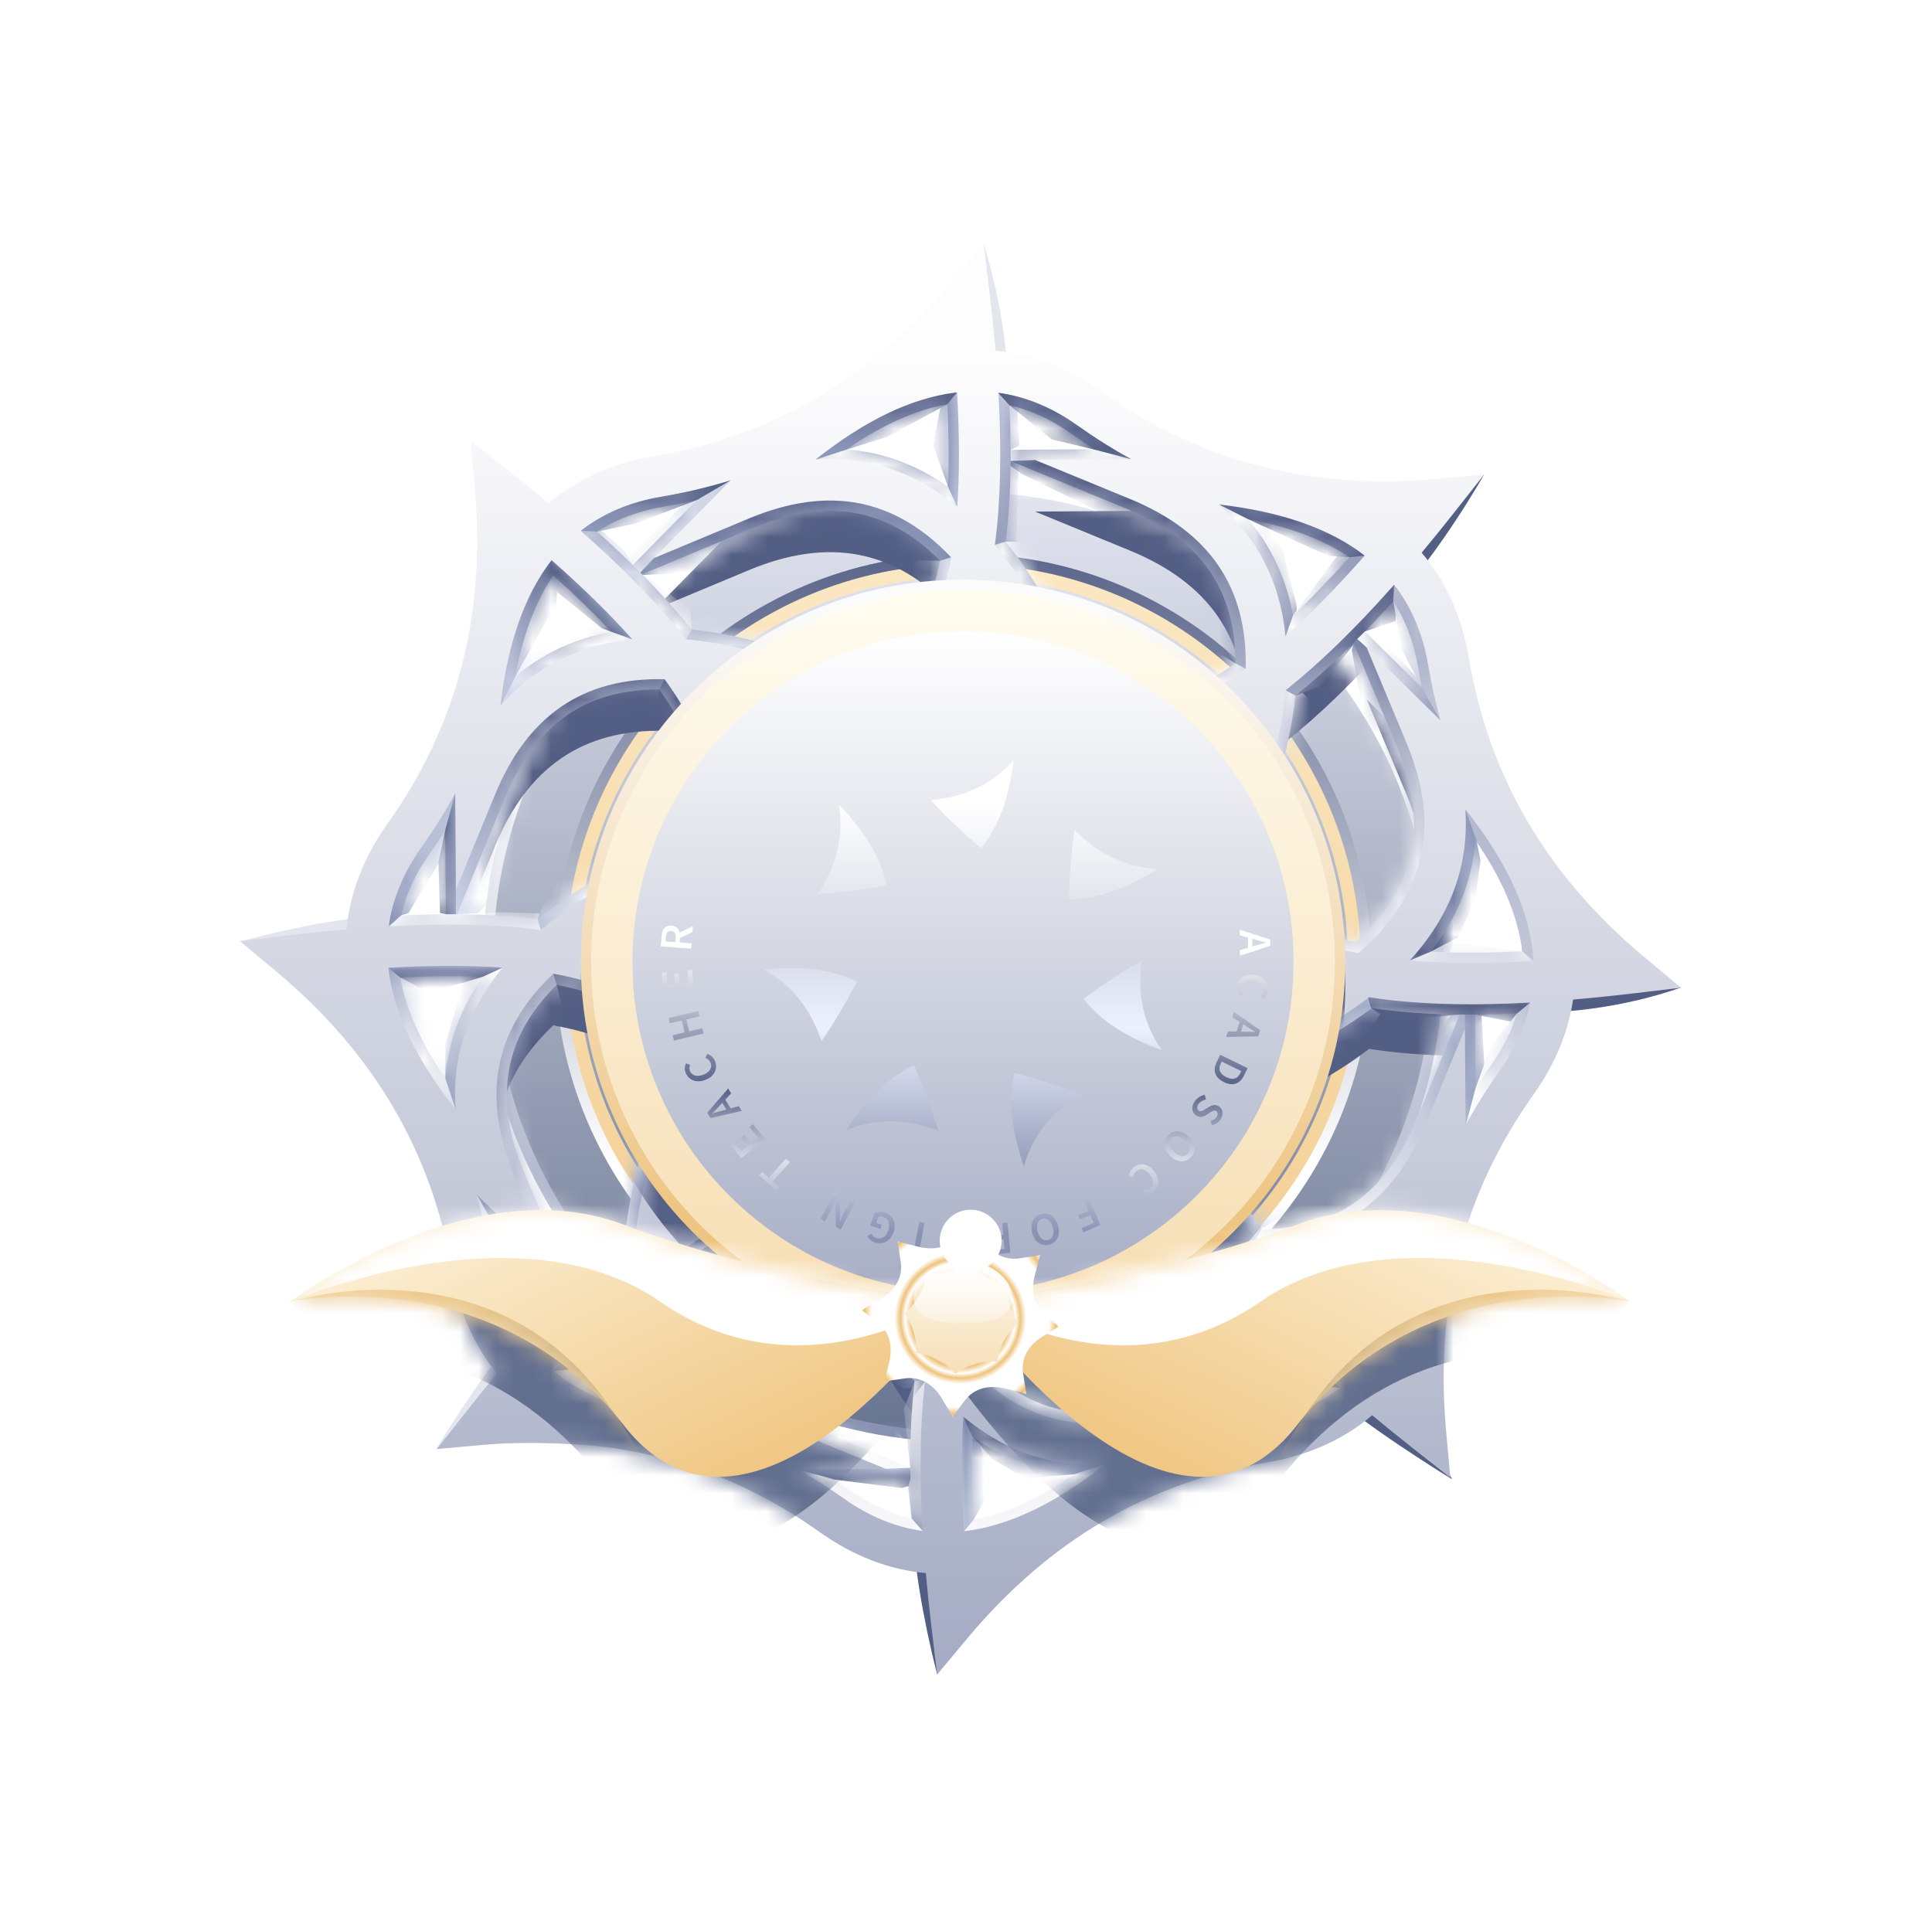 <svg width="107" height="106" viewBox="0 0 107 106" fill="none" xmlns="http://www.w3.org/2000/svg">
<g clip-path="url(#clip0_1331_6700)" filter="url(#filter0_d_1331_6700)">
<path fill-rule="evenodd" clip-rule="evenodd" d="M80.421 76.712C80.421 76.712 75.186 73.507 73.406 71.693C71.626 69.879 78.322 72.515 78.322 72.515L80.421 76.712Z" fill="#535E84"/>
<path fill-rule="evenodd" clip-rule="evenodd" d="M51.901 87.524C51.097 84.348 50.627 81.467 50.49 78.879C50.489 78.855 50.697 78.899 50.695 78.874C50.587 77.013 51.552 78.365 53.591 82.931L51.901 87.524Z" fill="#535E84"/>
<path fill-rule="evenodd" clip-rule="evenodd" d="M24.141 75.052C24.141 75.052 26.819 70.572 29.147 68.11C29.164 68.092 29.285 68.265 29.301 68.246C31.085 66.093 28.51 72.845 28.51 72.845L24.141 75.052Z" fill="#E4E6EE"/>
<path fill-rule="evenodd" clip-rule="evenodd" d="M13.284 46.929C16.877 45.96 19.848 45.477 22.197 45.481C22.222 45.481 22.324 45.734 22.221 45.685C21.363 47.421 19.958 48.264 18.007 48.213L13.284 46.929Z" fill="#E4E6EE"/>
<path fill-rule="evenodd" clip-rule="evenodd" d="M26.062 19.191C29.41 20.816 31.296 22.683 33.067 24.227C33.086 24.243 32.996 24.502 32.951 24.396C31.165 25.143 30.363 24.454 28.924 23.136L26.062 19.191Z" fill="white"/>
<path fill-rule="evenodd" clip-rule="evenodd" d="M54.483 8.286C55.603 11.965 55.815 14.733 55.907 17.22C55.908 17.239 53.374 17.959 55.711 17.278C53.852 16.735 54.656 14.9 54.367 12.969L54.483 8.286Z" fill="#E4E6EE"/>
<path fill-rule="evenodd" clip-rule="evenodd" d="M82.192 21.061C82.192 21.061 79.775 25.35 77.173 28.077C74.571 30.804 77.995 23.16 77.995 23.16L82.192 21.061Z" fill="#535E84"/>
<path fill-rule="evenodd" clip-rule="evenodd" d="M93.096 49.473C89.86 50.612 86.678 50.885 84.586 50.885C82.494 50.885 84.078 50.028 88.643 47.989L93.096 49.473Z" fill="#535E84"/>
<path fill-rule="evenodd" clip-rule="evenodd" d="M53.334 74.652C68.027 74.652 79.938 62.741 79.938 48.049C79.938 33.356 68.027 21.445 53.334 21.445C38.642 21.445 26.731 33.356 26.731 48.049C26.731 62.741 38.642 74.652 53.334 74.652Z" fill="url(#paint0_linear_1331_6700)"/>
<mask id="mask0_1331_6700" style="mask-type:luminance" maskUnits="userSpaceOnUse" x="26" y="21" width="54" height="54">
<path fill-rule="evenodd" clip-rule="evenodd" d="M53.334 74.652C68.027 74.652 79.938 62.741 79.938 48.049C79.938 33.356 68.027 21.445 53.334 21.445C38.642 21.445 26.731 33.356 26.731 48.049C26.731 62.741 38.642 74.652 53.334 74.652Z" fill="white"/>
</mask>
<g mask="url(#mask0_1331_6700)">
<path fill-rule="evenodd" clip-rule="evenodd" d="M53.335 74.08C67.711 74.08 79.366 62.425 79.366 48.048C79.366 33.672 67.711 22.017 53.335 22.017C38.958 22.017 27.303 33.672 27.303 48.048C27.303 62.425 38.958 74.08 53.335 74.08Z" fill="url(#paint1_linear_1331_6700)"/>
<path fill-rule="evenodd" clip-rule="evenodd" d="M53.335 70.647C65.816 70.647 75.933 60.529 75.933 48.048C75.933 35.567 65.816 25.449 53.335 25.449C40.854 25.449 30.736 35.567 30.736 48.048C30.736 60.529 40.854 70.647 53.335 70.647Z" fill="url(#paint2_linear_1331_6700)"/>
<path d="M75.007 48.048C75.007 60.017 65.304 69.721 53.334 69.721C41.365 69.721 31.662 60.017 31.662 48.048C31.662 36.078 41.365 26.375 53.334 26.375C65.304 26.375 75.007 36.078 75.007 48.048Z" fill="url(#paint3_linear_1331_6700)" stroke="url(#paint4_linear_1331_6700)" stroke-width="0.708"/>
<g filter="url(#filter1_f_1331_6700)">
<path fill-rule="evenodd" clip-rule="evenodd" d="M54.796 13.78L54.483 11.146L52.782 13.181C48.29 18.556 42.796 21.78 36.26 22.884C33.935 23.277 31.978 24.157 30.388 25.509C29.675 24.913 28.928 24.308 28.146 23.692L26.062 22.052L26.298 24.693C26.922 31.67 25.316 37.835 21.476 43.237C20.14 45.118 19.381 47.078 19.192 49.11C18.143 49.2 17.052 49.312 15.92 49.447L13.286 49.76L15.321 51.461C20.695 55.953 23.919 61.448 25.024 67.984C25.405 70.239 26.244 72.148 27.529 73.712C26.972 74.382 26.407 75.082 25.832 75.811L24.191 77.895L26.833 77.659C29.344 77.434 32.647 77.627 34.053 77.853C35.459 78.078 36.426 78.301 37.662 78.668C40.393 79.478 42.959 80.763 45.377 82.481C47.265 83.823 49.234 84.582 51.275 84.768C51.36 85.728 51.464 86.722 51.587 87.751L51.9 90.385L53.601 88.35C58.093 82.976 63.587 79.752 70.123 78.647C72.448 78.254 74.404 77.375 75.995 76.023C76.708 76.618 77.455 77.224 78.237 77.839L80.321 79.48L80.085 76.838L80.064 76.601C79.498 69.722 81.11 63.636 84.907 58.294C86.116 56.593 86.852 54.826 87.121 52.999C88.192 52.909 89.306 52.794 90.463 52.657L93.097 52.343L91.062 50.643C85.687 46.15 82.464 40.656 81.359 34.12C80.966 31.796 80.087 29.839 78.735 28.249C79.33 27.536 79.935 26.788 80.551 26.006L82.192 23.922L79.55 24.159C72.573 24.782 66.409 23.177 61.006 19.337C59.126 18 57.165 17.242 55.133 17.052C55.043 16.003 54.931 14.912 54.796 13.78ZM53.34 76.269L53.351 76.1C55.69 78.049 58.321 78.934 61.216 78.726C58.437 80.932 55.837 82.164 53.394 82.448C53.252 80.142 53.234 78.081 53.34 76.269ZM40.838 65.219C39.782 65.607 38.636 66.246 37.405 67.139C37.194 71.827 39.325 74.994 43.797 76.832L49.053 78.992L44.225 79.028C45.067 79.511 45.893 80.04 46.703 80.615C48.109 81.615 49.573 82.222 51.1 82.43C50.905 79.166 50.954 76.348 51.252 73.969C50.089 72.562 49.014 70.846 48.031 68.827C46.252 65.174 43.974 64.069 40.838 65.219ZM53.665 73.27C53.904 71.841 54.252 70.634 54.707 69.651C56.111 66.62 58.504 65.791 62.345 67.116C64.513 67.864 66.526 68.32 68.376 68.486C69.851 70.357 71.799 72.359 74.219 74.499C72.975 75.469 71.482 76.096 69.741 76.391C68.566 76.589 67.421 76.852 66.306 77.178L70.152 73.274L64.908 75.463C60.508 77.3 56.803 76.613 53.665 73.27ZM35.161 68.959L35.119 68.997C33.722 70.246 32.231 71.773 30.651 73.577C31.702 74.424 32.988 75.101 34.517 75.608C35.718 76.007 36.833 76.269 38.211 76.443C38.286 76.452 38.362 76.462 38.439 76.472L38.441 76.473L38.444 76.473L38.445 76.473C38.588 76.492 38.733 76.511 38.879 76.528C36.648 74.597 35.409 72.06 35.161 68.959ZM71.363 68.485C74.344 68.189 76.791 66.958 78.668 64.791C78.268 68.266 77.323 70.948 75.834 72.871C74.075 71.32 72.585 69.858 71.363 68.485ZM30.643 51.567L30.552 51.654C27.326 54.764 26.682 58.428 28.494 62.769L30.683 68.013L26.635 64.024C26.546 63.937 26.459 63.85 26.372 63.764C26.755 65.005 27.058 66.284 27.28 67.602C27.563 69.272 28.151 70.713 29.055 71.926C31.251 69.431 33.302 67.431 35.216 65.927C35.402 64.163 35.849 62.254 36.555 60.206C37.88 56.365 37.051 53.972 34.02 52.568C33.093 52.139 31.967 51.805 30.643 51.567ZM53.752 32.842C54.036 32.228 54.283 31.552 54.493 30.81C55.118 31.748 55.718 32.808 56.294 33.991C58.56 38.644 62.026 40.326 66.333 38.746C67.076 38.474 67.844 38.104 68.638 37.636C68.417 38.738 68.093 39.909 67.664 41.151C65.977 46.043 67.238 49.684 71.401 51.612C71.844 51.817 72.32 52.002 72.829 52.169C72.047 52.655 71.188 53.126 70.251 53.582C65.599 55.848 63.916 59.314 65.497 63.621C65.769 64.363 66.139 65.132 66.607 65.926C65.505 65.705 64.334 65.38 63.092 64.952C58.2 63.264 54.559 64.526 52.631 68.689C52.322 69.357 52.056 70.101 51.834 70.922C51.229 70.005 50.648 68.974 50.089 67.825C47.823 63.172 44.357 61.49 40.05 63.071C39.329 63.335 38.583 63.692 37.812 64.141C38.03 63.134 38.332 62.072 38.719 60.952C40.407 56.059 39.145 52.419 34.982 50.491C34.369 50.207 33.692 49.96 32.95 49.75C33.888 49.125 34.948 48.525 36.132 47.949C40.785 45.682 42.467 42.217 40.886 37.91C40.614 37.167 40.244 36.399 39.776 35.604C40.879 35.825 42.05 36.15 43.291 36.578C48.184 38.266 51.824 37.005 53.752 32.842ZM75.827 52.87L75.775 52.91C74.493 53.886 72.984 54.796 71.253 55.639C67.6 57.419 66.494 59.697 67.645 62.833C68.033 63.892 68.676 65.04 69.572 66.275C74.099 66.386 77.172 64.251 78.971 59.874L81.131 54.618L81.171 59.949C81.728 58.932 82.352 57.938 83.041 56.968C83.91 55.745 84.483 54.479 84.754 53.165C81.259 53.355 78.286 53.259 75.827 52.87ZM21.507 51.238L21.543 51.236C23.907 51.1 26.008 51.099 27.842 51.23C25.903 53.564 25.023 56.189 25.231 59.076C23.02 56.291 21.787 53.685 21.507 51.238ZM81.151 42.454C81.375 45.565 80.337 48.37 78.073 50.837C80.037 51.005 82.321 51.014 84.924 50.862C84.782 48.25 83.535 45.457 81.151 42.454ZM77.17 30.07L77.211 30.023C78.181 31.268 78.808 32.761 79.102 34.501C79.277 35.535 79.501 36.546 79.775 37.533L79.748 37.507L75.7 33.518L77.889 38.762L77.965 38.948C79.787 43.468 78.919 47.25 75.218 50.435C74.117 50.207 73.165 49.907 72.363 49.535C69.332 48.131 68.502 45.738 69.828 41.897C70.576 39.729 71.032 37.716 71.198 35.866C73.057 34.401 75.045 32.469 77.17 30.07ZM27.411 41.657L25.251 46.913L25.212 41.581C24.654 42.598 24.031 43.592 23.341 44.563C22.345 45.964 21.739 47.422 21.528 48.944C24.783 48.762 27.588 48.827 29.948 49.144C31.363 47.969 33.092 46.883 35.129 45.891C38.782 44.112 39.888 41.834 38.737 38.698C38.349 37.639 37.706 36.49 36.81 35.255C32.283 35.145 29.21 37.279 27.411 41.657ZM55.306 19.511L55.3 19.389C56.821 19.599 58.279 20.206 59.68 21.202C60.651 21.892 61.645 22.515 62.662 23.072L57.33 23.111L62.586 25.272C66.963 27.071 69.098 30.144 68.988 34.671C67.752 35.567 66.604 36.209 65.545 36.598C62.409 37.749 60.131 36.643 58.352 32.99C57.359 30.952 56.274 29.224 55.099 27.809C55.412 25.478 55.48 22.714 55.306 19.511ZM30.549 28.66C29.059 30.583 28.115 33.265 27.715 36.739C29.591 34.572 32.039 33.341 35.019 33.045C33.798 31.673 32.308 30.21 30.549 28.66ZM40.38 24.263L40.479 24.233C40.392 24.32 40.305 24.407 40.218 24.495L36.23 28.543L41.474 26.354C45.855 24.526 49.546 25.199 52.676 28.503C52.438 29.828 52.104 30.954 51.675 31.881C50.271 34.912 47.878 35.741 44.037 34.416C41.868 33.668 39.856 33.211 38.006 33.046C36.531 31.175 34.584 29.173 32.163 27.032C33.407 26.062 34.9 25.435 36.641 25.141C37.923 24.924 39.17 24.632 40.38 24.263ZM67.504 25.575C69.671 27.451 70.902 29.898 71.198 32.879C72.57 31.658 74.033 30.167 75.583 28.408C73.661 26.92 70.978 25.974 67.504 25.575ZM52.882 19.382L53.005 19.367C53.143 21.746 53.145 23.858 53.013 25.702C50.679 23.763 48.054 22.883 45.167 23.091C47.906 20.917 50.47 19.689 52.882 19.382Z" fill="#535E84"/>
</g>
</g>
<path fill-rule="evenodd" clip-rule="evenodd" d="M54.69 15.867L55.377 15.962C56.989 16.185 58.533 16.825 60.011 17.875C60.858 18.477 61.722 19.027 62.601 19.524L64.838 20.768L60.175 20.803L62.803 21.883C67.417 23.779 69.675 27.078 69.559 31.825L69.552 32.108L69.323 32.274C68.049 33.199 66.855 33.867 65.742 34.275C62.294 35.54 59.728 34.263 57.837 30.38C56.864 28.384 55.803 26.693 54.658 25.314L54.498 25.121L54.531 24.872C54.73 23.397 54.828 21.739 54.827 19.895L54.826 19.841L54.827 19.784L54.826 19.617C54.821 18.779 54.796 17.903 54.75 16.989L54.734 16.682L54.69 15.867ZM30.927 25.371L30.469 24.968L30.096 25.45C28.533 27.468 27.556 30.25 27.146 33.814L26.935 35.654L28.147 34.254C29.922 32.203 32.232 31.037 35.075 30.755L36.193 30.644L35.446 29.805C34.206 28.411 32.698 26.932 30.927 25.371ZM77.662 26.812L77.239 26.269L76.741 26.831L76.537 27.061C75.995 27.667 75.463 28.242 74.941 28.785L74.491 29.248L74.357 29.383C73.133 30.618 71.962 31.675 70.843 32.557L70.649 32.71L70.627 32.956C70.467 34.758 70.02 36.726 69.287 38.851C67.878 42.934 68.79 45.651 72.122 47.195C72.968 47.586 73.961 47.9 75.102 48.136L75.377 48.193L75.591 48.009C79.462 44.678 80.418 40.643 78.496 35.875L78.418 35.686L77.323 33.06L79.347 35.055L79.37 35.078L80.886 36.597L80.227 34.153C80.004 33.305 79.817 32.434 79.666 31.546C79.356 29.71 78.69 28.13 77.662 26.812ZM80.448 37.788L81.6 39.239C84.046 42.321 85.346 45.222 85.495 47.972L85.526 48.541L84.957 48.574C82.335 48.727 80.022 48.719 78.024 48.547L76.864 48.448L77.651 47.59C79.816 45.233 80.793 42.58 80.581 39.636L80.448 37.788ZM28.993 47.878L27.882 47.798C26.018 47.666 23.893 47.667 21.51 47.804L21.474 47.806L20.865 47.841L20.957 48.594C21.285 51.122 22.56 53.772 24.783 56.572L25.935 58.023L25.802 56.175C25.605 53.443 26.432 50.962 28.282 48.735L28.993 47.878ZM30.743 48.144L30.458 48.093L30.157 48.379L30.05 48.483C26.755 51.728 26.076 55.603 27.965 60.129L29.06 62.751L27.036 60.757L26.905 60.627L26.776 60.498L25.147 58.874L25.825 61.072C26.2 62.289 26.497 63.544 26.716 64.837C27.014 66.598 27.639 68.123 28.595 69.408L29.017 69.974L29.484 69.444C30.233 68.592 30.965 67.8 31.678 67.067L31.975 66.764L32.065 66.674C33.286 65.445 34.453 64.393 35.569 63.517L35.759 63.367L35.784 63.127C35.966 61.407 36.403 59.54 37.096 57.532C38.504 53.45 37.593 50.732 34.26 49.189C33.285 48.737 32.112 48.389 30.743 48.144ZM79.447 60.157L79.236 61.998C78.826 65.561 77.849 68.344 76.286 70.362L75.913 70.844L75.456 70.441C73.684 68.88 72.176 67.401 70.936 66.007L70.189 65.168L71.306 65.057C74.15 64.775 76.46 63.608 78.235 61.558L79.447 60.157ZM51.693 70.746C50.56 69.374 49.509 67.696 48.545 65.717C46.654 61.834 44.088 60.557 40.64 61.822C39.53 62.23 38.339 62.895 37.069 63.816L36.845 63.978L36.833 64.254C36.612 69.164 38.866 72.564 43.579 74.501L46.207 75.581L42.131 75.611L44.252 76.846C44.968 77.268 45.676 77.728 46.371 78.222C47.854 79.276 49.405 79.917 51.023 80.138L51.713 80.232L51.671 79.537C51.616 78.626 51.559 76.544 51.559 76.544L51.557 76.358C51.54 74.438 51.627 72.713 51.819 71.181L51.85 70.936L51.693 70.746ZM53.717 72.8L52.849 72.077L52.77 73.373L52.756 73.626C52.664 75.406 52.686 77.406 52.824 79.623L52.861 80.226L53.461 80.156C56.026 79.858 58.721 78.577 61.572 76.314L63.023 75.162L61.175 75.295C58.435 75.492 55.949 74.66 53.717 72.8ZM53.869 74.359C53.825 75.655 53.84 77.07 53.913 78.6L53.93 78.93C55.685 78.611 57.537 77.783 59.494 76.432C57.484 76.273 55.603 75.579 53.869 74.359ZM46.213 76.725L50.417 76.694C50.428 77.398 50.452 78.127 50.489 78.88C49.305 78.615 48.155 78.086 47.034 77.289C46.762 77.096 46.489 76.908 46.213 76.725ZM41.035 62.896C40.095 63.241 39.07 63.803 37.966 64.581C37.861 68.848 39.83 71.723 44.014 73.442L50.411 76.072C50.405 74.32 50.486 72.724 50.654 71.283C49.521 69.874 48.474 68.184 47.516 66.218C45.867 62.832 43.891 61.848 41.035 62.896ZM68.427 65.056C66.625 64.895 64.657 64.448 62.532 63.715C58.449 62.307 55.732 63.218 54.188 66.55C53.709 67.585 53.347 68.84 53.1 70.316L53.053 70.595L53.248 70.802C56.537 74.306 60.49 75.067 65.128 73.131L67.75 72.037L64.373 75.464L66.835 74.762C67.81 74.491 68.811 74.268 69.837 74.095C71.673 73.784 73.253 73.118 74.571 72.09L75.115 71.667L74.598 71.21C73.823 70.525 73.098 69.856 72.423 69.201L72.169 68.952L72.024 68.809C70.779 67.577 69.713 66.398 68.826 65.272L68.673 65.078L68.427 65.056ZM35.64 64.904L35.732 66.054C35.968 69.014 37.143 71.408 39.254 73.236L40.654 74.448L38.814 74.237C38.582 74.21 38.354 74.181 38.131 74.15L38.089 74.144L38.047 74.132C36.868 73.781 35.661 73.508 34.428 73.314L34.381 73.307L34.337 73.292C32.748 72.764 31.4 72.056 30.292 71.163L29.828 70.789L30.221 70.341C31.743 68.603 33.188 67.115 34.553 65.877L34.738 65.711L35.64 64.904ZM68.156 73.255L71.481 69.88C72.054 70.44 72.662 71.01 73.305 71.589C72.26 72.272 71.043 72.73 69.646 72.966C69.144 73.051 68.647 73.147 68.156 73.255ZM55.227 67.031C54.824 67.9 54.506 68.965 54.278 70.223C57.19 73.195 60.574 73.792 64.687 72.075L71.025 69.429C69.9 68.303 68.918 67.218 68.08 66.171C66.248 65.985 64.272 65.525 62.158 64.796C58.598 63.568 56.505 64.27 55.227 67.031ZM31.489 70.633C32.616 69.369 33.696 68.249 34.727 67.274C35.066 69.348 35.868 71.162 37.13 72.695C36.354 72.619 35.454 72.46 34.653 72.191C33.434 71.782 32.381 71.263 31.489 70.633ZM77.85 63.55C76.345 64.835 74.561 65.668 72.52 66.041C73.395 66.971 74.39 67.94 75.502 68.947L75.742 69.164C76.727 67.71 77.43 65.843 77.85 63.55ZM27.845 64.647C27.739 64.021 27.615 63.403 27.474 62.794L30.281 65.56L30.928 66.198L30.673 66.46C30.162 66.99 29.642 67.549 29.114 68.138C28.491 67.131 28.068 65.969 27.845 64.647ZM30.828 49.323C27.897 52.224 27.312 55.593 29.021 59.688L31.499 65.622C32.596 64.533 33.653 63.581 34.673 62.766C34.879 61.023 35.326 59.153 36.014 57.159C37.242 53.598 36.541 51.505 33.779 50.227C32.966 49.85 31.981 49.548 30.828 49.323ZM75.917 49.446L75.673 49.407L75.426 49.598L75.228 49.747C74.022 50.641 72.611 51.483 71.003 52.266C67.12 54.157 65.843 56.723 67.108 60.17C67.516 61.284 68.185 62.478 69.109 63.752L69.275 63.981L69.558 63.988C74.305 64.104 77.604 61.846 79.501 57.232L80.581 54.604L80.615 59.266L81.859 57.03C82.356 56.151 82.906 55.286 83.508 54.44C84.423 53.151 85.027 51.812 85.315 50.422L85.465 49.694L84.723 49.734C83.733 49.788 82.786 49.819 81.882 49.826L81.772 49.827H81.081C79.151 49.812 77.43 49.685 75.917 49.446ZM75.979 50.613L75.911 50.664C74.643 51.604 73.173 52.481 71.503 53.294C68.117 54.944 67.133 56.919 68.182 59.776C68.527 60.717 69.089 61.742 69.869 62.848C73.976 62.859 76.76 60.888 78.442 56.797L80.844 50.972C79.053 50.95 77.428 50.828 75.979 50.613ZM84.01 50.914C83.211 50.949 82.44 50.968 81.698 50.971L81.728 55.031C81.999 54.608 82.281 54.19 82.575 53.776C83.238 52.843 83.716 51.89 84.01 50.914ZM24.664 54.495C23.31 52.533 22.48 50.675 22.164 48.916C23.823 48.835 25.346 48.824 26.73 48.881C25.515 50.611 24.823 52.489 24.664 54.495ZM81.718 41.318C81.542 43.539 80.712 45.603 79.241 47.484C80.668 47.559 82.247 47.557 83.977 47.479L84.303 47.464C84.075 45.537 83.219 43.492 81.718 41.318ZM71.744 33.303C72.779 32.473 73.854 31.503 74.968 30.391L77.361 36.123L77.436 36.306C79.138 40.53 78.375 43.988 75.057 46.956C74.115 46.745 73.297 46.478 72.603 46.156C69.842 44.877 69.14 42.785 70.368 39.224C71.098 37.11 71.557 35.135 71.744 33.303ZM36.824 31.823L37.107 31.83L37.273 32.059C38.198 33.334 38.866 34.528 39.275 35.641C40.539 39.089 39.262 41.655 35.38 43.546C33.383 44.518 31.692 45.58 30.314 46.724L30.121 46.885L29.872 46.851C28.425 46.657 26.801 46.558 24.999 46.556L24.84 46.556L24.453 46.558C23.533 46.566 22.569 46.599 21.56 46.655L20.866 46.694L20.962 46.006C21.184 44.394 21.824 42.85 22.875 41.372C23.477 40.525 24.027 39.661 24.523 38.781L25.768 36.545L25.802 41.207L26.882 38.58C28.778 33.966 32.077 31.708 36.824 31.823ZM27.94 39.015C29.622 34.924 32.406 32.952 36.513 32.963C37.293 34.069 37.855 35.094 38.2 36.035C39.248 38.892 38.265 40.868 34.879 42.517C32.895 43.483 31.192 44.54 29.777 45.685C28.427 45.516 26.939 45.425 25.31 45.413L27.94 39.015ZM24.655 40.781C24.384 41.203 24.102 41.621 23.808 42.035C23.014 43.152 22.486 44.297 22.22 45.477C22.953 45.443 23.662 45.423 24.348 45.415L24.689 45.413L24.655 40.781ZM55.698 24.777C55.867 23.427 55.958 21.939 55.97 20.311L62.368 22.941C66.459 24.622 68.43 27.407 68.42 31.514C67.314 32.294 66.288 32.856 65.348 33.201C62.491 34.249 60.515 33.266 58.866 29.879C57.9 27.895 56.843 26.193 55.698 24.777ZM77.161 28.078C76.631 28.666 76.109 29.225 75.596 29.754L76.101 30.252L78.748 32.86C78.672 32.489 78.601 32.114 78.538 31.737C78.302 30.341 77.843 29.123 77.161 28.078ZM40.885 21.776L42.51 20.146L40.211 20.856L39.886 20.953C38.804 21.268 37.69 21.523 36.546 21.717C34.709 22.027 33.13 22.693 31.811 23.721L31.268 24.144L31.784 24.601C32.637 25.355 33.429 26.09 34.16 26.807L34.417 27.06L34.554 27.196C35.715 28.359 36.716 29.473 37.557 30.54L37.709 30.734L37.955 30.756C39.757 30.916 41.725 31.363 43.85 32.096C47.933 33.505 50.651 32.593 52.194 29.261C52.646 28.285 52.993 27.112 53.239 25.744L53.29 25.46L53.091 25.25C49.81 21.785 45.871 21.039 41.254 22.966L38.632 24.061L40.626 22.037L40.756 21.905L40.885 21.776ZM30.641 26.648C29.656 28.102 28.952 29.969 28.532 32.261C30.038 30.976 31.821 30.143 33.863 29.77C32.925 28.774 31.85 27.733 30.641 26.648ZM35.558 26.584L41.694 24.022C45.787 22.314 49.157 22.896 52.059 25.829C51.834 26.982 51.532 27.967 51.156 28.78C49.877 31.541 47.784 32.243 44.223 31.015C42.109 30.286 40.134 29.826 38.302 29.64C37.514 28.656 36.6 27.638 35.558 26.584ZM65.728 21.936L67.569 22.147C71.132 22.557 73.915 23.534 75.933 25.096L76.415 25.47L76.012 25.927C74.451 27.699 72.971 29.207 71.577 30.447L70.739 31.194L70.628 30.076C70.346 27.233 69.179 24.923 67.129 23.148L65.728 21.936ZM71.612 28.863C71.239 26.822 70.407 25.038 69.122 23.533C71.414 23.953 73.281 24.657 74.735 25.641C73.65 26.851 72.608 27.925 71.612 28.863ZM38.589 22.474C37.979 22.616 37.362 22.739 36.736 22.845C35.401 23.071 34.229 23.5 33.215 24.134L33.077 24.221C33.774 24.85 34.43 25.467 35.044 26.071L35.823 25.281L38.589 22.474ZM53.576 16.475L53.541 15.868L52.815 15.954C50.278 16.277 47.62 17.554 44.811 19.784L43.36 20.935L45.208 20.802C47.94 20.606 50.421 21.433 52.648 23.282L53.505 23.994L53.584 22.883C53.718 21.009 53.715 18.872 53.576 16.475ZM52.467 17.164C50.708 17.481 48.851 18.31 46.889 19.665C48.894 19.823 50.772 20.515 52.502 21.731C52.56 20.346 52.548 18.823 52.467 17.164ZM55.971 19.689C55.967 18.898 55.946 18.076 55.907 17.221C57.087 17.486 58.232 18.015 59.349 18.808C59.762 19.102 60.18 19.385 60.603 19.655L55.971 19.689Z" fill="url(#paint5_linear_1331_6700)"/>
<mask id="mask1_1331_6700" style="mask-type:luminance" maskUnits="userSpaceOnUse" x="20" y="15" width="66" height="66">
<path fill-rule="evenodd" clip-rule="evenodd" d="M54.69 15.867L55.377 15.962C56.989 16.185 58.533 16.825 60.011 17.875C60.858 18.477 61.722 19.027 62.601 19.524L64.838 20.768L60.175 20.803L62.803 21.883C67.417 23.779 69.675 27.078 69.559 31.825L69.552 32.108L69.323 32.274C68.049 33.199 66.855 33.867 65.742 34.275C62.294 35.54 59.728 34.263 57.837 30.38C56.864 28.384 55.803 26.693 54.658 25.314L54.498 25.121L54.531 24.872C54.73 23.397 54.828 21.739 54.827 19.895L54.826 19.841L54.827 19.784L54.826 19.617C54.821 18.779 54.796 17.903 54.75 16.989L54.734 16.682L54.69 15.867ZM30.927 25.371L30.469 24.968L30.096 25.45C28.533 27.468 27.556 30.25 27.146 33.814L26.935 35.654L28.147 34.254C29.922 32.203 32.232 31.037 35.075 30.755L36.193 30.644L35.446 29.805C34.206 28.411 32.698 26.932 30.927 25.371ZM77.662 26.812L77.239 26.269L76.741 26.831L76.537 27.061C75.995 27.667 75.463 28.242 74.941 28.785L74.491 29.248L74.357 29.383C73.133 30.618 71.962 31.675 70.843 32.557L70.649 32.71L70.627 32.956C70.467 34.758 70.02 36.726 69.287 38.851C67.878 42.934 68.79 45.651 72.122 47.195C72.968 47.586 73.961 47.9 75.102 48.136L75.377 48.193L75.591 48.009C79.462 44.678 80.418 40.643 78.496 35.875L78.418 35.686L77.323 33.06L79.347 35.055L79.37 35.078L80.886 36.597L80.227 34.153C80.004 33.305 79.817 32.434 79.666 31.546C79.356 29.71 78.69 28.13 77.662 26.812ZM80.448 37.788L81.6 39.239C84.046 42.321 85.346 45.222 85.495 47.972L85.526 48.541L84.957 48.574C82.335 48.727 80.022 48.719 78.024 48.547L76.864 48.448L77.651 47.59C79.816 45.233 80.793 42.58 80.581 39.636L80.448 37.788ZM28.993 47.878L27.882 47.798C26.018 47.666 23.893 47.667 21.51 47.804L21.474 47.806L20.865 47.841L20.957 48.594C21.285 51.122 22.56 53.772 24.783 56.572L25.935 58.023L25.802 56.175C25.605 53.443 26.432 50.962 28.282 48.735L28.993 47.878ZM30.743 48.144L30.458 48.093L30.157 48.379L30.05 48.483C26.755 51.728 26.076 55.603 27.965 60.129L29.06 62.751L27.036 60.757L26.905 60.627L26.776 60.498L25.147 58.874L25.825 61.072C26.2 62.289 26.497 63.544 26.716 64.837C27.014 66.598 27.639 68.123 28.595 69.408L29.017 69.974L29.484 69.444C30.233 68.592 30.965 67.8 31.678 67.067L31.975 66.764L32.065 66.674C33.286 65.445 34.453 64.393 35.569 63.517L35.759 63.367L35.784 63.127C35.966 61.407 36.403 59.54 37.096 57.532C38.504 53.45 37.593 50.732 34.26 49.189C33.285 48.737 32.112 48.389 30.743 48.144ZM79.447 60.157L79.236 61.998C78.826 65.561 77.849 68.344 76.286 70.362L75.913 70.844L75.456 70.441C73.684 68.88 72.176 67.401 70.936 66.007L70.189 65.168L71.306 65.057C74.15 64.775 76.46 63.608 78.235 61.558L79.447 60.157ZM51.693 70.746C50.56 69.374 49.509 67.696 48.545 65.717C46.654 61.834 44.088 60.557 40.64 61.822C39.53 62.23 38.339 62.895 37.069 63.816L36.845 63.978L36.833 64.254C36.612 69.164 38.866 72.564 43.579 74.501L46.207 75.581L42.131 75.611L44.252 76.846C44.968 77.268 45.676 77.728 46.371 78.222C47.854 79.276 49.405 79.917 51.023 80.138L51.713 80.232L51.671 79.537C51.616 78.626 51.559 76.544 51.559 76.544L51.557 76.358C51.54 74.438 51.627 72.713 51.819 71.181L51.85 70.936L51.693 70.746ZM53.717 72.8L52.849 72.077L52.77 73.373L52.756 73.626C52.664 75.406 52.686 77.406 52.824 79.623L52.861 80.226L53.461 80.156C56.026 79.858 58.721 78.577 61.572 76.314L63.023 75.162L61.175 75.295C58.435 75.492 55.949 74.66 53.717 72.8ZM53.869 74.359C53.825 75.655 53.84 77.07 53.913 78.6L53.93 78.93C55.685 78.611 57.537 77.783 59.494 76.432C57.484 76.273 55.603 75.579 53.869 74.359ZM46.213 76.725L50.417 76.694C50.428 77.398 50.452 78.127 50.489 78.88C49.305 78.615 48.155 78.086 47.034 77.289C46.762 77.096 46.489 76.908 46.213 76.725ZM41.035 62.896C40.095 63.241 39.07 63.803 37.966 64.581C37.861 68.848 39.83 71.723 44.014 73.442L50.411 76.072C50.405 74.32 50.486 72.724 50.654 71.283C49.521 69.874 48.474 68.184 47.516 66.218C45.867 62.832 43.891 61.848 41.035 62.896ZM68.427 65.056C66.625 64.895 64.657 64.448 62.532 63.715C58.449 62.307 55.732 63.218 54.188 66.55C53.709 67.585 53.347 68.84 53.1 70.316L53.053 70.595L53.248 70.802C56.537 74.306 60.49 75.067 65.128 73.131L67.75 72.037L64.373 75.464L66.835 74.762C67.81 74.491 68.811 74.268 69.837 74.095C71.673 73.784 73.253 73.118 74.571 72.09L75.115 71.667L74.598 71.21C73.823 70.525 73.098 69.856 72.423 69.201L72.169 68.952L72.024 68.809C70.779 67.577 69.713 66.398 68.826 65.272L68.673 65.078L68.427 65.056ZM35.64 64.904L35.732 66.054C35.968 69.014 37.143 71.408 39.254 73.236L40.654 74.448L38.814 74.237C38.582 74.21 38.354 74.181 38.131 74.15L38.089 74.144L38.047 74.132C36.868 73.781 35.661 73.508 34.428 73.314L34.381 73.307L34.337 73.292C32.748 72.764 31.4 72.056 30.292 71.163L29.828 70.789L30.221 70.341C31.743 68.603 33.188 67.115 34.553 65.877L34.738 65.711L35.64 64.904ZM68.156 73.255L71.481 69.88C72.054 70.44 72.662 71.01 73.305 71.589C72.26 72.272 71.043 72.73 69.646 72.966C69.144 73.051 68.647 73.147 68.156 73.255ZM55.227 67.031C54.824 67.9 54.506 68.965 54.278 70.223C57.19 73.195 60.574 73.792 64.687 72.075L71.025 69.429C69.9 68.303 68.918 67.218 68.08 66.171C66.248 65.985 64.272 65.525 62.158 64.796C58.598 63.568 56.505 64.27 55.227 67.031ZM31.489 70.633C32.616 69.369 33.696 68.249 34.727 67.274C35.066 69.348 35.868 71.162 37.13 72.695C36.354 72.619 35.454 72.46 34.653 72.191C33.434 71.782 32.381 71.263 31.489 70.633ZM77.85 63.55C76.345 64.835 74.561 65.668 72.52 66.041C73.395 66.971 74.39 67.94 75.502 68.947L75.742 69.164C76.727 67.71 77.43 65.843 77.85 63.55ZM27.845 64.647C27.739 64.021 27.615 63.403 27.474 62.794L30.281 65.56L30.928 66.198L30.673 66.46C30.162 66.99 29.642 67.549 29.114 68.138C28.491 67.131 28.068 65.969 27.845 64.647ZM30.828 49.323C27.897 52.224 27.312 55.593 29.021 59.688L31.499 65.622C32.596 64.533 33.653 63.581 34.673 62.766C34.879 61.023 35.326 59.153 36.014 57.159C37.242 53.598 36.541 51.505 33.779 50.227C32.966 49.85 31.981 49.548 30.828 49.323ZM75.917 49.446L75.673 49.407L75.426 49.598L75.228 49.747C74.022 50.641 72.611 51.483 71.003 52.266C67.12 54.157 65.843 56.723 67.108 60.17C67.516 61.284 68.185 62.478 69.109 63.752L69.275 63.981L69.558 63.988C74.305 64.104 77.604 61.846 79.501 57.232L80.581 54.604L80.615 59.266L81.859 57.03C82.356 56.151 82.906 55.286 83.508 54.44C84.423 53.151 85.027 51.812 85.315 50.422L85.465 49.694L84.723 49.734C83.733 49.788 82.786 49.819 81.882 49.826L81.772 49.827H81.081C79.151 49.812 77.43 49.685 75.917 49.446ZM75.979 50.613L75.911 50.664C74.643 51.604 73.173 52.481 71.503 53.294C68.117 54.944 67.133 56.919 68.182 59.776C68.527 60.717 69.089 61.742 69.869 62.848C73.976 62.859 76.76 60.888 78.442 56.797L80.844 50.972C79.053 50.95 77.428 50.828 75.979 50.613ZM84.01 50.914C83.211 50.949 82.44 50.968 81.698 50.971L81.728 55.031C81.999 54.608 82.281 54.19 82.575 53.776C83.238 52.843 83.716 51.89 84.01 50.914ZM24.664 54.495C23.31 52.533 22.48 50.675 22.164 48.916C23.823 48.835 25.346 48.824 26.73 48.881C25.515 50.611 24.823 52.489 24.664 54.495ZM81.718 41.318C81.542 43.539 80.712 45.603 79.241 47.484C80.668 47.559 82.247 47.557 83.977 47.479L84.303 47.464C84.075 45.537 83.219 43.492 81.718 41.318ZM71.744 33.303C72.779 32.473 73.854 31.503 74.968 30.391L77.361 36.123L77.436 36.306C79.138 40.53 78.375 43.988 75.057 46.956C74.115 46.745 73.297 46.478 72.603 46.156C69.842 44.877 69.14 42.785 70.368 39.224C71.098 37.11 71.557 35.135 71.744 33.303ZM36.824 31.823L37.107 31.83L37.273 32.059C38.198 33.334 38.866 34.528 39.275 35.641C40.539 39.089 39.262 41.655 35.38 43.546C33.383 44.518 31.692 45.58 30.314 46.724L30.121 46.885L29.872 46.851C28.425 46.657 26.801 46.558 24.999 46.556L24.84 46.556L24.453 46.558C23.533 46.566 22.569 46.599 21.56 46.655L20.866 46.694L20.962 46.006C21.184 44.394 21.824 42.85 22.875 41.372C23.477 40.525 24.027 39.661 24.523 38.781L25.768 36.545L25.802 41.207L26.882 38.58C28.778 33.966 32.077 31.708 36.824 31.823ZM27.94 39.015C29.622 34.924 32.406 32.952 36.513 32.963C37.293 34.069 37.855 35.094 38.2 36.035C39.248 38.892 38.265 40.868 34.879 42.517C32.895 43.483 31.192 44.54 29.777 45.685C28.427 45.516 26.939 45.425 25.31 45.413L27.94 39.015ZM24.655 40.781C24.384 41.203 24.102 41.621 23.808 42.035C23.014 43.152 22.486 44.297 22.22 45.477C22.953 45.443 23.662 45.423 24.348 45.415L24.689 45.413L24.655 40.781ZM55.698 24.777C55.867 23.427 55.958 21.939 55.97 20.311L62.368 22.941C66.459 24.622 68.43 27.407 68.42 31.514C67.314 32.294 66.288 32.856 65.348 33.201C62.491 34.249 60.515 33.266 58.866 29.879C57.9 27.895 56.843 26.193 55.698 24.777ZM77.161 28.078C76.631 28.666 76.109 29.225 75.596 29.754L76.101 30.252L78.748 32.86C78.672 32.489 78.601 32.114 78.538 31.737C78.302 30.341 77.843 29.123 77.161 28.078ZM40.885 21.776L42.51 20.146L40.211 20.856L39.886 20.953C38.804 21.268 37.69 21.523 36.546 21.717C34.709 22.027 33.13 22.693 31.811 23.721L31.268 24.144L31.784 24.601C32.637 25.355 33.429 26.09 34.16 26.807L34.417 27.06L34.554 27.196C35.715 28.359 36.716 29.473 37.557 30.54L37.709 30.734L37.955 30.756C39.757 30.916 41.725 31.363 43.85 32.096C47.933 33.505 50.651 32.593 52.194 29.261C52.646 28.285 52.993 27.112 53.239 25.744L53.29 25.46L53.091 25.25C49.81 21.785 45.871 21.039 41.254 22.966L38.632 24.061L40.626 22.037L40.756 21.905L40.885 21.776ZM30.641 26.648C29.656 28.102 28.952 29.969 28.532 32.261C30.038 30.976 31.821 30.143 33.863 29.77C32.925 28.774 31.85 27.733 30.641 26.648ZM35.558 26.584L41.694 24.022C45.787 22.314 49.157 22.896 52.059 25.829C51.834 26.982 51.532 27.967 51.156 28.78C49.877 31.541 47.784 32.243 44.223 31.015C42.109 30.286 40.134 29.826 38.302 29.64C37.514 28.656 36.6 27.638 35.558 26.584ZM65.728 21.936L67.569 22.147C71.132 22.557 73.915 23.534 75.933 25.096L76.415 25.47L76.012 25.927C74.451 27.699 72.971 29.207 71.577 30.447L70.739 31.194L70.628 30.076C70.346 27.233 69.179 24.923 67.129 23.148L65.728 21.936ZM71.612 28.863C71.239 26.822 70.407 25.038 69.122 23.533C71.414 23.953 73.281 24.657 74.735 25.641C73.65 26.851 72.608 27.925 71.612 28.863ZM38.589 22.474C37.979 22.616 37.362 22.739 36.736 22.845C35.401 23.071 34.229 23.5 33.215 24.134L33.077 24.221C33.774 24.85 34.43 25.467 35.044 26.071L35.823 25.281L38.589 22.474ZM53.576 16.475L53.541 15.868L52.815 15.954C50.278 16.277 47.62 17.554 44.811 19.784L43.36 20.935L45.208 20.802C47.94 20.606 50.421 21.433 52.648 23.282L53.505 23.994L53.584 22.883C53.718 21.009 53.715 18.872 53.576 16.475ZM52.467 17.164C50.708 17.481 48.851 18.31 46.889 19.665C48.894 19.823 50.772 20.515 52.502 21.731C52.56 20.346 52.548 18.823 52.467 17.164ZM55.971 19.689C55.967 18.898 55.946 18.076 55.907 17.221C57.087 17.486 58.232 18.015 59.349 18.808C59.762 19.102 60.18 19.385 60.603 19.655L55.971 19.689Z" fill="white"/>
</mask>
<g mask="url(#mask1_1331_6700)">
<path fill-rule="evenodd" clip-rule="evenodd" d="M52.154 20.776L53.511 22.287L53.334 23.773L44.66 20.901L44.854 20.063L46.237 19.349L49.714 19.675L52.154 20.776Z" fill="white"/>
<path fill-rule="evenodd" clip-rule="evenodd" d="M52.059 17.44L52.963 16.002L53.511 16.686V22.422L53.013 22.842L52.502 21.731L51.683 19.448L52.059 17.44Z" fill="url(#paint6_linear_1331_6700)"/>
<path fill-rule="evenodd" clip-rule="evenodd" d="M52.467 17.164L53.005 16.507L53.682 15.664L51.065 15.867L44.75 18.62V20.063L45.166 20.232L46.889 19.675L49.138 18.969L52.467 17.164Z" fill="url(#paint7_linear_1331_6700)"/>
<path fill-rule="evenodd" clip-rule="evenodd" d="M52.89 24.968L49.438 26.071L37.098 29.454L38.022 31.087L42.42 32.022L47.909 32.963L51.858 31.707L53.683 26.44L52.89 24.968Z" fill="url(#paint8_linear_1331_6700)"/>
<path fill-rule="evenodd" clip-rule="evenodd" d="M35.053 26.648L35.939 25.56L37.181 25.105L42.926 22.084H45.544L48.636 21.94L50.036 22.957L52.538 24.453L52.676 25.643L52.059 25.829H50.132L39.173 26.44L35.053 26.648Z" fill="url(#paint9_linear_1331_6700)"/>
<path fill-rule="evenodd" clip-rule="evenodd" d="M36.231 25.683L35.127 26.837L34.711 25.683L36.851 23.702L39.285 21.266L40.891 20.859L40.973 22.023L36.231 25.683Z" fill="url(#paint10_linear_1331_6700)"/>
<path fill-rule="evenodd" clip-rule="evenodd" d="M33.372 24.221L32.504 23.645L31.804 24.082L32.108 24.88L36.124 29.287L37.999 30.185L38.303 29.639L38.238 28.504L35.558 26.584L35.053 26.071L34.566 25.258L33.372 24.221Z" fill="url(#paint11_linear_1331_6700)"/>
<path fill-rule="evenodd" clip-rule="evenodd" d="M35.348 30.439L34.451 28.792L32.163 29.29L27.502 31.243C27.502 31.243 26.935 33.576 26.935 33.576C26.935 33.576 27.367 34.622 27.367 34.622L30.351 33.576L35.348 30.439Z" fill="url(#paint12_linear_1331_6700)"/>
<path fill-rule="evenodd" clip-rule="evenodd" d="M30.988 25.671L30.809 28.169L28.532 32.261L27.715 33.88H27.367C27.367 33.88 27.367 29.296 27.367 29.296C27.367 29.296 28.756 25.918 28.756 25.918L30.809 25.258L30.988 25.671Z" fill="url(#paint13_linear_1331_6700)"/>
<path fill-rule="evenodd" clip-rule="evenodd" d="M37.098 32.261L36.646 34.362L25.441 46.485L24.283 45.976L25.946 40.424L28.952 33.974L33.372 31.457H36.041L37.098 32.261Z" fill="url(#paint14_linear_1331_6700)"/>
<path fill-rule="evenodd" clip-rule="evenodd" d="M25.311 38.496L25.442 39.688L24.448 42.345L21.932 46.485H20.719L21.626 42.853L24.788 38.337L25.311 38.496Z" fill="url(#paint15_linear_1331_6700)"/>
<path fill-rule="evenodd" clip-rule="evenodd" d="M25.247 44.008V45.411L25.168 45.476L24.47 45.55L24.365 45.303L24.283 42.553L24.654 40.78L25.212 38.721L25.573 38.496L25.663 40.533L25.247 44.008Z" fill="url(#paint16_linear_1331_6700)"/>
<path fill-rule="evenodd" clip-rule="evenodd" d="M29.939 45.362L30.398 46.482L30.169 46.826L21.753 46.554L21.528 46.094L22.22 45.476L23.357 45.125L24.689 45.412H25.311L27.505 45.3L29.939 45.362Z" fill="white"/>
<path fill-rule="evenodd" clip-rule="evenodd" d="M21.291 48.093L22.164 48.272L23.697 49.722L24.929 54.494L25.946 56.087L24.674 57.295L20.418 50.339L21.291 48.093Z" fill="url(#paint17_linear_1331_6700)"/>
<path fill-rule="evenodd" clip-rule="evenodd" d="M27.923 48.193L25.723 49.058L24.674 52.542L24.665 54.495L25.231 56.217L25.958 55.849L27.234 50.616C27.234 50.616 28.288 48.728 28.288 48.675C28.288 48.622 27.923 48.193 27.923 48.193Z" fill="url(#paint18_linear_1331_6700)"/>
<path fill-rule="evenodd" clip-rule="evenodd" d="M26.73 48.881L27.841 48.37L28.069 48.093L26.372 47.627L22.35 47.701L21.506 48.378L22.164 48.916L23.697 49.722L25.456 49.264L26.73 48.881Z" fill="url(#paint19_linear_1331_6700)"/>
<path fill-rule="evenodd" clip-rule="evenodd" d="M30.791 48.273C30.791 48.411 31.441 50.487 31.441 50.487L31.498 65.622L31.331 65.776H30.496L29.114 63.89L26.549 56.62L26.264 53.359L28.563 49.324C28.563 49.324 30.791 48.134 30.791 48.273Z" fill="url(#paint20_linear_1331_6700)"/>
<path fill-rule="evenodd" clip-rule="evenodd" d="M27.776 63.316L27.591 61.617L26.032 60.463V64.129L27.591 68.855L29.054 69.067L29.114 68.138L28.604 64.904L27.776 63.316Z" fill="url(#paint21_linear_1331_6700)"/>
<path fill-rule="evenodd" clip-rule="evenodd" d="M26.372 60.904L27.474 62.795L28.223 64.194L30.928 66.198L31.331 65.776L30.651 65.114L28.594 62.407L26.602 60.801L26.372 60.904Z" fill="url(#paint22_linear_1331_6700)"/>
<path fill-rule="evenodd" clip-rule="evenodd" d="M47.948 76.072L49.927 77.196L51.252 76.414L49.927 74.318L38.56 64.215L37.405 63.646L36.834 64.254L37.405 69.285L42.187 74.627L47.948 76.072Z" fill="url(#paint23_linear_1331_6700)"/>
<path fill-rule="evenodd" clip-rule="evenodd" d="M51.45 71.193L50.513 71.661H50.052L37.963 64.567L37.405 64.279V63.27L39.824 61.924L43.487 60.801C43.487 60.801 44.957 61.59 44.957 61.59C44.957 61.59 46.389 62.659 46.389 62.659L47.479 63.888C47.479 63.888 49.419 68.063 49.419 68.063C49.419 68.063 50.951 70.311 50.951 70.311L51.45 71.193Z" fill="url(#paint24_linear_1331_6700)"/>
<path fill-rule="evenodd" clip-rule="evenodd" d="M46.214 76.726L44.171 76.152L45.826 75.796L49.053 76.133L50.417 76.073L50.655 77.006L49.927 77.197L46.214 76.726Z" fill="url(#paint25_linear_1331_6700)"/>
<path fill-rule="evenodd" clip-rule="evenodd" d="M54.278 74.827L53.938 72.716L52.889 72.609L52.409 75.264C52.409 75.264 52.541 79.964 52.541 79.964C52.541 79.964 53.664 80.517 53.664 80.517L53.394 79.588L53.938 78.931L54.973 77.09L54.278 74.827Z" fill="url(#paint26_linear_1331_6700)"/>
<path fill-rule="evenodd" clip-rule="evenodd" d="M68.156 71.731L71.552 70.792L72.162 68.678L69.347 68.425L54.617 69.47L53.054 69.881L52.89 71.22L56.073 73.508L59.726 73.961H63.022L68.156 71.731Z" fill="url(#paint27_linear_1331_6700)"/>
<path fill-rule="evenodd" clip-rule="evenodd" d="M68.702 65.501L68.315 66.748L67.542 67.163L56.78 68.063L54.278 70.223L53.665 70.41L53.054 68.982L55.267 63.542C55.267 63.542 56.914 63.077 56.914 63.077C56.914 63.077 60.634 62.593 60.634 62.593C60.634 62.593 65.091 63.646 65.222 63.646C65.353 63.646 68.702 65.501 68.702 65.501Z" fill="url(#paint28_linear_1331_6700)"/>
<path fill-rule="evenodd" clip-rule="evenodd" d="M72.829 71.731H74.22L74.819 71.59L71.363 67.564L68.377 65.626L68.08 66.172L68.377 67.564L71.078 69.47L71.623 70.844L72.829 71.731Z" fill="url(#paint29_linear_1331_6700)"/>
<path fill-rule="evenodd" clip-rule="evenodd" d="M68.489 73.079L68.027 74.255C68.027 74.255 66.569 74.932 66.385 74.859C66.2 74.786 65.566 74.255 65.566 74.255L70.152 70.414L71.077 69.469L71.481 69.88L71.622 70.414L68.489 73.079Z" fill="url(#paint30_linear_1331_6700)"/>
<path fill-rule="evenodd" clip-rule="evenodd" d="M68.156 73.255L66.306 74.318L66.2 74.71C66.2 74.71 68.624 74.991 68.702 74.991C68.781 74.991 72.757 73.729 72.805 73.729C72.852 73.729 74.677 72.379 74.677 72.295C74.677 72.211 74.219 71.639 74.219 71.639L73.305 71.59L72.846 71.61L70.016 72.399L68.156 73.255Z" fill="white"/>
<path fill-rule="evenodd" clip-rule="evenodd" d="M75.933 68.621L76.177 70.194L75.528 70.689L71.767 67.135L71.025 65.131L72.046 64.796L74.818 67.135L75.933 68.621Z" fill="url(#paint31_linear_1331_6700)"/>
<path fill-rule="evenodd" clip-rule="evenodd" d="M77.383 64.145L77.963 61.656L79.447 61.439L78.415 68.414L75.834 70.011L75.742 69.164L75.834 66.147L77.383 64.145Z" fill="url(#paint32_linear_1331_6700)"/>
<path fill-rule="evenodd" clip-rule="evenodd" d="M77.85 63.55L78.667 61.932L77.019 62.248L72.209 64.328L71.363 65.626L72.519 66.041L74.313 66.357L75.933 65.5L77.85 63.55Z" fill="#556086"/>
<path fill-rule="evenodd" clip-rule="evenodd" d="M76.466 50.915L76.051 49.407L74.05 50.011L68.421 53.182L66.867 55.488L66.637 58.347L67.555 61.585C67.555 61.585 68.44 63.03 69.009 63.551C69.578 64.071 70.189 63.992 70.189 63.992L71.552 61.585L74.05 54.415L76.466 50.915Z" fill="url(#paint33_linear_1331_6700)"/>
<path fill-rule="evenodd" clip-rule="evenodd" d="M81.098 52.465L81.498 51.141L81.444 50.613L80.493 50.761L79.242 52.757L74.219 60.157L69.869 62.848L69.558 63.42C69.558 63.42 70.257 63.992 70.402 63.992C70.547 63.992 72.34 63.992 72.52 63.992C72.699 63.992 77.293 62.289 77.293 62.289C77.293 62.289 78.668 61.215 78.668 61.044C78.668 60.873 81.098 52.465 81.098 52.465Z" fill="url(#paint34_linear_1331_6700)"/>
<path fill-rule="evenodd" clip-rule="evenodd" d="M81.498 57.157L82.203 53.669L81.996 50.01L81.131 50.199V51.758L80.844 53.267L80.685 56.73L81.097 57.684L81.498 57.157Z" fill="url(#paint35_linear_1331_6700)"/>
<path fill-rule="evenodd" clip-rule="evenodd" d="M85.023 50.306L83.701 51.367L81.698 50.972L80.844 50.972L78.685 51.151C78.685 51.151 76.798 51.151 76.798 51.151C76.798 51.151 75.933 50.613 75.933 50.613L75.752 50.011L76.96 49.407L83.701 49.766L85.023 50.306Z" fill="#556086"/>
<path fill-rule="evenodd" clip-rule="evenodd" d="M84.303 47.464L84.924 48.007V48.621L77.272 48.193C77.272 48.193 77.836 47.165 77.836 47.165C77.836 47.165 80.035 46.956 80.035 46.956L84.303 47.464Z" fill="#F0F1F5"/>
<path fill-rule="evenodd" clip-rule="evenodd" d="M81.772 41.316L81.195 39.702H80.886L78.073 47.977L79.242 47.483L80.742 46.693L81.698 44.616L81.996 42.429L81.772 41.316Z" fill="url(#paint36_linear_1331_6700)"/>
<path fill-rule="evenodd" clip-rule="evenodd" d="M75.064 46.768L75.752 47.77L75.408 48.193L72.391 47.77L69.661 45.627L68.099 42.439L69.376 36.663L71.197 32.86L72.043 33.038L72.574 33.601L75.064 46.768Z" fill="url(#paint37_linear_1331_6700)"/>
<path fill-rule="evenodd" clip-rule="evenodd" d="M77.403 26.955L77.298 29.17L75.583 29.753L74.97 30.468L73.147 32.761L71.743 33.303L71.197 33.006L73.654 28.863L77.298 26.367L77.403 26.955Z" fill="url(#paint38_linear_1331_6700)"/>
<path fill-rule="evenodd" clip-rule="evenodd" d="M78.45 32.265C78.45 32.265 79.837 33.494 79.939 33.6C80.04 33.707 80.302 35.275 80.302 35.275C80.302 35.275 78.955 34.986 78.955 34.986C78.955 34.986 75.7 30.659 75.7 30.659L75.165 30.167L75.596 29.753H76.11L78.45 32.265Z" fill="url(#paint39_linear_1331_6700)"/>
<path fill-rule="evenodd" clip-rule="evenodd" d="M71.817 28.345V30.229L70.973 30.98L69.786 28.564L67.065 22.377L69.122 22.196L71.072 25.351L71.817 28.345Z" fill="url(#paint40_linear_1331_6700)"/>
<path fill-rule="evenodd" clip-rule="evenodd" d="M75.693 25.351C75.596 25.351 74.213 25.351 74.213 25.351L71.612 28.863L71.197 30.02L71.448 30.469L76.11 25.785C76.11 25.785 75.79 25.351 75.693 25.351Z" fill="url(#paint41_linear_1331_6700)"/>
<path fill-rule="evenodd" clip-rule="evenodd" d="M69.122 23.532L67.504 22.715L67.065 21.832L69.922 21.936C69.922 21.936 73.721 23.934 73.886 23.934C74.05 23.934 75.583 25.549 75.583 25.549L74.736 25.641L73.523 25.549L69.122 23.532Z" fill="#535E84"/>
<path fill-rule="evenodd" clip-rule="evenodd" d="M54.994 25.352L56.273 25.307L56.453 19.35C56.453 19.35 56.273 16.238 56.273 16.238C56.273 16.238 55.196 16.095 55.196 16.095L54.752 18.09L54.994 25.352Z" fill="url(#paint42_linear_1331_6700)"/>
<path fill-rule="evenodd" clip-rule="evenodd" d="M55.971 20.062V20.585L56.584 21.025L62.964 24.132L66.152 28.311L68.42 31.514L68.992 31.812H69.377V29.356C69.377 29.356 68.552 25.573 67.261 24.321C65.969 23.07 62.059 21.372 62.059 21.372L57.359 20.062H55.971Z" fill="url(#paint43_linear_1331_6700)"/>
<path fill-rule="evenodd" clip-rule="evenodd" d="M60.044 19.43H61.618C61.618 19.43 63.074 19.77 63.074 19.831C63.074 19.892 63.074 20.776 63.074 20.776L57.33 20.251L55.971 20.311V19.689L56.714 19.349L60.044 19.43Z" fill="white"/>
<path fill-rule="evenodd" clip-rule="evenodd" d="M55.907 17.221L54.994 16.221L56.035 15.868L59.174 17.404L62.459 18.269L64.245 20.311L62.661 20.212L60.602 19.675L58.255 19.114L55.907 17.221Z" fill="#535E84"/>
<path fill-rule="evenodd" clip-rule="evenodd" d="M68.419 31.514L68.992 31.812L69.217 32.38L67.07 33.416L64.574 34.985H60.814L58.872 33.249L56.953 29.182L55.099 24.948L55.698 24.777H57.281L68.419 31.514Z" fill="white"/>
<path fill-rule="evenodd" clip-rule="evenodd" d="M77.161 28.078L77.211 27.163L79.249 27.91L80.04 32.749L79.774 34.673L78.748 32.859L77.636 30.76L77.161 28.078Z" fill="url(#paint44_linear_1331_6700)"/>
<path fill-rule="evenodd" clip-rule="evenodd" d="M75.165 30.168L74.968 30.391L74.865 30.788L76.11 37.789L75.057 46.956L75.218 47.576L75.6 48.049L77.477 46.956L79.58 42.577L79.678 38.674L78.794 35.548L75.7 30.659L75.165 30.168Z" fill="url(#paint45_linear_1331_6700)"/>
<path fill-rule="evenodd" clip-rule="evenodd" d="M84.01 50.914L84.754 50.305H85.305L83.006 56.852L81.195 57.034L81.728 55.031L82.605 52.615L84.01 50.914Z" fill="url(#paint46_linear_1331_6700)"/>
<path fill-rule="evenodd" clip-rule="evenodd" d="M59.493 76.433L61.215 75.866L62.08 75.464L59.075 74.519L53.664 72.609L53.334 73.241L53.844 74.318L54.925 75.561L56.76 76.645L59.493 76.433Z" fill="url(#paint47_linear_1331_6700)"/>
<path fill-rule="evenodd" clip-rule="evenodd" d="M51.1 79.57L50.489 78.879L50.302 77.207L50.417 76.694V76.071L50.052 72.807L50.654 71.282L51.251 71.109L51.85 71.192C51.85 71.192 51.85 77.986 51.85 77.986C51.85 77.986 51.1 79.57 51.1 79.57Z" fill="url(#paint48_linear_1331_6700)"/>
<path fill-rule="evenodd" clip-rule="evenodd" d="M35.494 65.776L34.564 68.621L31.489 70.633L30.651 70.717V69.383L34.564 65.776H35.494Z" fill="url(#paint49_linear_1331_6700)"/>
<path fill-rule="evenodd" clip-rule="evenodd" d="M35.161 66.099L34.727 67.274L34.564 67.62L35.161 71.31L37.13 72.695C37.13 72.695 37.385 72.888 38.879 73.668C40.373 74.448 37.963 71.661 37.963 71.661C37.963 71.661 35.941 66.378 35.941 66.378C35.941 66.378 35.161 66.099 35.161 66.099Z" fill="#5C668B"/>
<path fill-rule="evenodd" clip-rule="evenodd" d="M35.216 63.067L34.674 62.767L32.951 57.666L30.828 49.324L30.643 48.707L30.497 48.412L31.73 48.455L34.242 48.412L37.166 50.418L37.963 53.098L37.405 58.381L35.947 62.497L35.216 63.067Z" fill="url(#paint50_linear_1331_6700)"/>
<path fill-rule="evenodd" clip-rule="evenodd" d="M36.81 32.395L36.513 32.963L36.294 34.661L29.95 45.183L29.777 45.685L29.948 46.284L30.962 46.826L34.671 44.184L38.541 42.199L39.305 40.903L40.229 38.027L39.833 35.226L38.276 33.219L37.049 32.022L36.81 32.395Z" fill="url(#paint51_linear_1331_6700)"/>
<path fill-rule="evenodd" clip-rule="evenodd" d="M30.548 25.8L30.641 26.648L30.777 27.501L33.326 29.57L33.863 29.77L35.019 30.186L35.218 29.57C35.218 29.57 33.074 26.279 33.012 26.279C32.95 26.279 30.548 25.258 30.548 25.258V25.8Z" fill="url(#paint52_linear_1331_6700)"/>
<path fill-rule="evenodd" clip-rule="evenodd" d="M38.588 22.474L40.479 21.372L40.78 20.622L36.618 21.195L32.774 22.01L31.564 23.162L32.163 24.172L33.077 24.222L35.218 23.765L38.588 22.474Z" fill="url(#paint53_linear_1331_6700)"/>
</g>
<path fill-rule="evenodd" clip-rule="evenodd" d="M54.796 10.92L54.483 8.286L52.782 10.321C48.29 15.696 42.796 18.919 36.26 20.024C33.935 20.417 31.978 21.297 30.388 22.648C29.675 22.053 28.928 21.448 28.146 20.832L26.062 19.191L26.298 21.833C26.922 28.81 25.316 34.974 21.476 40.377C20.14 42.258 19.381 44.218 19.192 46.25C18.143 46.34 17.052 46.452 15.92 46.587L13.286 46.9L15.321 48.601C20.695 53.093 23.919 58.588 25.024 65.123C25.405 67.379 26.244 69.288 27.529 70.852C26.972 71.522 26.407 72.222 25.832 72.951L24.191 75.035L26.833 74.799C29.344 74.574 32.647 74.767 34.053 74.993C35.459 75.218 36.426 75.441 37.662 75.808C40.393 76.618 42.959 77.902 45.377 79.621C47.265 80.963 49.234 81.722 51.275 81.908C51.36 82.868 51.464 83.862 51.587 84.891L51.9 87.525L53.601 85.49C58.093 80.115 63.587 76.892 70.123 75.787C72.448 75.394 74.404 74.515 75.995 73.163C76.708 73.758 77.455 74.363 78.237 74.979L80.321 76.62L80.085 73.978L80.064 73.741C79.498 66.861 81.11 60.775 84.907 55.434C86.116 53.733 86.852 51.966 87.121 50.139C88.192 50.049 89.306 49.934 90.463 49.797L93.097 49.483L91.062 47.782C85.687 43.29 82.464 37.796 81.359 31.26C80.966 28.936 80.087 26.979 78.735 25.389C79.33 24.675 79.935 23.928 80.551 23.146L82.192 21.062L79.55 21.299C72.573 21.922 66.409 20.317 61.006 16.477C59.126 15.14 57.165 14.382 55.133 14.192C55.043 13.143 54.931 12.052 54.796 10.92ZM53.34 73.409L53.351 73.24C55.69 75.19 58.321 76.074 61.216 75.866C58.437 78.072 55.837 79.304 53.394 79.588C53.252 77.282 53.234 75.222 53.34 73.409ZM40.838 62.359C39.782 62.747 38.636 63.387 37.405 64.279C37.194 68.967 39.325 72.134 43.797 73.972L49.053 76.132L44.225 76.168C45.067 76.651 45.893 77.18 46.703 77.755C48.109 78.755 49.573 79.362 51.1 79.571C50.905 76.307 50.954 73.488 51.252 71.11C50.089 69.702 49.014 67.986 48.031 65.967C46.252 62.314 43.974 61.209 40.838 62.359ZM53.665 70.41C53.904 68.981 54.252 67.774 54.707 66.791C56.111 63.76 58.504 62.931 62.345 64.256C64.513 65.004 66.526 65.461 68.376 65.626C69.851 67.497 71.799 69.499 74.219 71.639C72.975 72.609 71.482 73.236 69.741 73.531C68.566 73.729 67.421 73.992 66.306 74.318L70.152 70.415L64.908 72.603C60.508 74.44 56.803 73.753 53.665 70.41ZM35.161 66.099L35.119 66.137C33.722 67.386 32.231 68.913 30.651 70.717C31.702 71.564 32.988 72.241 34.517 72.749C35.718 73.147 36.833 73.409 38.211 73.583C38.288 73.593 38.366 73.603 38.444 73.613L38.445 73.613C38.588 73.632 38.733 73.651 38.879 73.668C36.648 71.737 35.409 69.2 35.161 66.099ZM71.363 65.625C74.344 65.33 76.791 64.098 78.668 61.931C78.268 65.406 77.323 68.088 75.834 70.011C74.075 68.461 72.585 66.998 71.363 65.625ZM30.643 48.707L30.552 48.794C27.326 51.905 26.682 55.568 28.494 59.909L30.683 65.153L26.635 61.165C26.546 61.078 26.459 60.99 26.372 60.904C26.755 62.145 27.058 63.424 27.28 64.742C27.563 66.412 28.151 67.853 29.055 69.066C31.251 66.571 33.302 64.571 35.216 63.067C35.402 61.303 35.849 59.394 36.555 57.346C37.88 53.505 37.051 51.112 34.02 49.708C33.093 49.279 31.967 48.945 30.643 48.707ZM53.752 29.982C54.036 29.369 54.283 28.692 54.493 27.95C55.118 28.888 55.718 29.948 56.294 31.132C58.56 35.785 62.026 37.467 66.333 35.886C67.076 35.614 67.844 35.244 68.638 34.776C68.417 35.878 68.093 37.049 67.664 38.291C65.977 43.184 67.238 46.824 71.401 48.752C71.844 48.957 72.32 49.143 72.829 49.309C72.047 49.795 71.188 50.266 70.251 50.722C65.599 52.988 63.916 56.454 65.497 60.761C65.769 61.504 66.139 62.272 66.607 63.066C65.505 62.845 64.334 62.52 63.092 62.092C58.2 60.404 54.559 61.666 52.631 65.829C52.322 66.497 52.056 67.242 51.834 68.062C51.229 67.146 50.648 66.114 50.089 64.965C47.823 60.312 44.357 58.63 40.05 60.211C39.329 60.475 38.583 60.832 37.812 61.281C38.03 60.274 38.332 59.212 38.719 58.092C40.407 53.199 39.145 49.559 34.982 47.631C34.369 47.347 33.692 47.1 32.95 46.89C33.888 46.265 34.948 45.665 36.132 45.089C40.785 42.823 42.467 39.357 40.886 35.05C40.614 34.307 40.244 33.539 39.776 32.745C40.879 32.966 42.05 33.29 43.291 33.719C48.184 35.406 51.824 34.145 53.752 29.982ZM75.827 50.01L75.775 50.05C74.493 51.026 72.984 51.936 71.253 52.78C67.6 54.559 66.494 56.837 67.645 59.973C68.033 61.032 68.676 62.18 69.572 63.416C74.099 63.526 77.172 61.391 78.971 57.014L81.131 51.758L81.171 57.089C81.728 56.072 82.352 55.078 83.041 54.108C83.91 52.885 84.483 51.619 84.754 50.305C81.259 50.495 78.286 50.399 75.827 50.01ZM21.507 48.378L21.543 48.376C23.907 48.24 26.008 48.239 27.842 48.37C25.903 50.704 25.023 53.329 25.231 56.217C23.02 53.431 21.787 50.826 21.507 48.378ZM81.151 39.594C81.375 42.705 80.337 45.511 78.073 47.977C80.037 48.145 82.321 48.155 84.924 48.002C84.782 45.39 83.535 42.597 81.151 39.594ZM77.17 27.21L77.211 27.163C78.181 28.408 78.808 29.901 79.102 31.641C79.277 32.675 79.501 33.686 79.775 34.673L79.748 34.647L75.7 30.659L77.889 35.903L77.965 36.088C79.787 40.609 78.919 44.39 75.218 47.575C74.117 47.347 73.165 47.047 72.363 46.675C69.332 45.271 68.502 42.879 69.828 39.037C70.576 36.869 71.032 34.856 71.198 33.006C73.057 31.541 75.045 29.609 77.17 27.21ZM27.411 38.797L25.251 44.053L25.212 38.721C24.654 39.738 24.031 40.732 23.341 41.703C22.345 43.104 21.739 44.562 21.528 46.084C24.783 45.902 27.588 45.967 29.948 46.284C31.363 45.109 33.092 44.023 35.129 43.031C38.782 41.252 39.888 38.974 38.737 35.838C38.349 34.779 37.706 33.63 36.81 32.395C32.283 32.285 29.21 34.42 27.411 38.797ZM55.306 16.651L55.3 16.529C56.821 16.739 58.279 17.346 59.68 18.342C60.651 19.032 61.645 19.655 62.662 20.212L57.33 20.252L62.586 22.412C66.963 24.211 69.098 27.284 68.988 31.811C67.752 32.707 66.604 33.35 65.545 33.738C62.409 34.889 60.131 33.783 58.352 30.13C57.359 28.093 56.274 26.364 55.099 24.949C55.412 22.618 55.48 19.854 55.306 16.651ZM30.549 25.8C29.059 27.723 28.115 30.405 27.715 33.879C29.591 31.712 32.039 30.481 35.019 30.185C33.798 28.813 32.308 27.35 30.549 25.8ZM40.38 21.404L40.479 21.373C40.392 21.46 40.305 21.547 40.218 21.636L36.23 25.683L41.474 23.494C45.855 21.666 49.546 22.339 52.676 25.644C52.438 26.968 52.104 28.094 51.675 29.021C50.271 32.052 47.878 32.881 44.037 31.556C41.868 30.808 39.856 30.351 38.006 30.186C36.531 28.315 34.584 26.313 32.163 24.173C33.407 23.203 34.9 22.576 36.641 22.281C37.923 22.064 39.17 21.772 40.38 21.404ZM67.504 22.715C69.671 24.591 70.902 27.038 71.198 30.019C72.57 28.798 74.033 27.308 75.583 25.548C73.661 24.06 70.978 23.115 67.504 22.715ZM52.882 16.522L53.005 16.507C53.143 18.886 53.145 20.998 53.013 22.842C50.679 20.903 48.054 20.023 45.167 20.231C47.906 18.057 50.47 16.829 52.882 16.522Z" fill="url(#paint54_linear_1331_6700)"/>
<mask id="mask2_1331_6700" style="mask-type:luminance" maskUnits="userSpaceOnUse" x="13" y="8" width="81" height="80">
<path fill-rule="evenodd" clip-rule="evenodd" d="M54.796 10.92L54.483 8.286L52.782 10.321C48.29 15.696 42.796 18.919 36.26 20.024C33.935 20.417 31.978 21.297 30.388 22.648C29.675 22.053 28.928 21.448 28.146 20.832L26.062 19.191L26.298 21.833C26.922 28.81 25.316 34.974 21.476 40.377C20.14 42.258 19.381 44.218 19.192 46.25C18.143 46.34 17.052 46.452 15.92 46.587L13.286 46.9L15.321 48.601C20.695 53.093 23.919 58.588 25.024 65.123C25.405 67.379 26.244 69.288 27.529 70.852C26.972 71.522 26.407 72.222 25.832 72.951L24.191 75.035L26.833 74.799C29.344 74.574 32.647 74.767 34.053 74.993C35.459 75.218 36.426 75.441 37.662 75.808C40.393 76.618 42.959 77.902 45.377 79.621C47.265 80.963 49.234 81.722 51.275 81.908C51.36 82.868 51.464 83.862 51.587 84.891L51.9 87.525L53.601 85.49C58.093 80.115 63.587 76.892 70.123 75.787C72.448 75.394 74.404 74.515 75.995 73.163C76.708 73.758 77.455 74.363 78.237 74.979L80.321 76.62L80.085 73.978L80.064 73.741C79.498 66.861 81.11 60.775 84.907 55.434C86.116 53.733 86.852 51.966 87.121 50.139C88.192 50.049 89.306 49.934 90.463 49.797L93.097 49.483L91.062 47.782C85.687 43.29 82.464 37.796 81.359 31.26C80.966 28.936 80.087 26.979 78.735 25.389C79.33 24.675 79.935 23.928 80.551 23.146L82.192 21.062L79.55 21.299C72.573 21.922 66.409 20.317 61.006 16.477C59.126 15.14 57.165 14.382 55.133 14.192C55.043 13.143 54.931 12.052 54.796 10.92ZM53.34 73.409L53.351 73.24C55.69 75.19 58.321 76.074 61.216 75.866C58.437 78.072 55.837 79.304 53.394 79.588C53.252 77.282 53.234 75.222 53.34 73.409ZM40.838 62.359C39.782 62.747 38.636 63.387 37.405 64.279C37.194 68.967 39.325 72.134 43.797 73.972L49.053 76.132L44.225 76.168C45.067 76.651 45.893 77.18 46.703 77.755C48.109 78.755 49.573 79.362 51.1 79.571C50.905 76.307 50.954 73.488 51.252 71.11C50.089 69.702 49.014 67.986 48.031 65.967C46.252 62.314 43.974 61.209 40.838 62.359ZM53.665 70.41C53.904 68.981 54.252 67.774 54.707 66.791C56.111 63.76 58.504 62.931 62.345 64.256C64.513 65.004 66.526 65.461 68.376 65.626C69.851 67.497 71.799 69.499 74.219 71.639C72.975 72.609 71.482 73.236 69.741 73.531C68.566 73.729 67.421 73.992 66.306 74.318L70.152 70.415L64.908 72.603C60.508 74.44 56.803 73.753 53.665 70.41ZM35.161 66.099L35.119 66.137C33.722 67.386 32.231 68.913 30.651 70.717C31.702 71.564 32.988 72.241 34.517 72.749C35.718 73.147 36.833 73.409 38.211 73.583C38.288 73.593 38.366 73.603 38.444 73.613L38.445 73.613C38.588 73.632 38.733 73.651 38.879 73.668C36.648 71.737 35.409 69.2 35.161 66.099ZM71.363 65.625C74.344 65.33 76.791 64.098 78.668 61.931C78.268 65.406 77.323 68.088 75.834 70.011C74.075 68.461 72.585 66.998 71.363 65.625ZM30.643 48.707L30.552 48.794C27.326 51.905 26.682 55.568 28.494 59.909L30.683 65.153L26.635 61.165C26.546 61.078 26.459 60.99 26.372 60.904C26.755 62.145 27.058 63.424 27.28 64.742C27.563 66.412 28.151 67.853 29.055 69.066C31.251 66.571 33.302 64.571 35.216 63.067C35.402 61.303 35.849 59.394 36.555 57.346C37.88 53.505 37.051 51.112 34.02 49.708C33.093 49.279 31.967 48.945 30.643 48.707ZM53.752 29.982C54.036 29.369 54.283 28.692 54.493 27.95C55.118 28.888 55.718 29.948 56.294 31.132C58.56 35.785 62.026 37.467 66.333 35.886C67.076 35.614 67.844 35.244 68.638 34.776C68.417 35.878 68.093 37.049 67.664 38.291C65.977 43.184 67.238 46.824 71.401 48.752C71.844 48.957 72.32 49.143 72.829 49.309C72.047 49.795 71.188 50.266 70.251 50.722C65.599 52.988 63.916 56.454 65.497 60.761C65.769 61.504 66.139 62.272 66.607 63.066C65.505 62.845 64.334 62.52 63.092 62.092C58.2 60.404 54.559 61.666 52.631 65.829C52.322 66.497 52.056 67.242 51.834 68.062C51.229 67.146 50.648 66.114 50.089 64.965C47.823 60.312 44.357 58.63 40.05 60.211C39.329 60.475 38.583 60.832 37.812 61.281C38.03 60.274 38.332 59.212 38.719 58.092C40.407 53.199 39.145 49.559 34.982 47.631C34.369 47.347 33.692 47.1 32.95 46.89C33.888 46.265 34.948 45.665 36.132 45.089C40.785 42.823 42.467 39.357 40.886 35.05C40.614 34.307 40.244 33.539 39.776 32.745C40.879 32.966 42.05 33.29 43.291 33.719C48.184 35.406 51.824 34.145 53.752 29.982ZM75.827 50.01L75.775 50.05C74.493 51.026 72.984 51.936 71.253 52.78C67.6 54.559 66.494 56.837 67.645 59.973C68.033 61.032 68.676 62.18 69.572 63.416C74.099 63.526 77.172 61.391 78.971 57.014L81.131 51.758L81.171 57.089C81.728 56.072 82.352 55.078 83.041 54.108C83.91 52.885 84.483 51.619 84.754 50.305C81.259 50.495 78.286 50.399 75.827 50.01ZM21.507 48.378L21.543 48.376C23.907 48.24 26.008 48.239 27.842 48.37C25.903 50.704 25.023 53.329 25.231 56.217C23.02 53.431 21.787 50.826 21.507 48.378ZM81.151 39.594C81.375 42.705 80.337 45.511 78.073 47.977C80.037 48.145 82.321 48.155 84.924 48.002C84.782 45.39 83.535 42.597 81.151 39.594ZM77.17 27.21L77.211 27.163C78.181 28.408 78.808 29.901 79.102 31.641C79.277 32.675 79.501 33.686 79.775 34.673L79.748 34.647L75.7 30.659L77.889 35.903L77.965 36.088C79.787 40.609 78.919 44.39 75.218 47.575C74.117 47.347 73.165 47.047 72.363 46.675C69.332 45.271 68.502 42.879 69.828 39.037C70.576 36.869 71.032 34.856 71.198 33.006C73.057 31.541 75.045 29.609 77.17 27.21ZM27.411 38.797L25.251 44.053L25.212 38.721C24.654 39.738 24.031 40.732 23.341 41.703C22.345 43.104 21.739 44.562 21.528 46.084C24.783 45.902 27.588 45.967 29.948 46.284C31.363 45.109 33.092 44.023 35.129 43.031C38.782 41.252 39.888 38.974 38.737 35.838C38.349 34.779 37.706 33.63 36.81 32.395C32.283 32.285 29.21 34.42 27.411 38.797ZM55.306 16.651L55.3 16.529C56.821 16.739 58.279 17.346 59.68 18.342C60.651 19.032 61.645 19.655 62.662 20.212L57.33 20.252L62.586 22.412C66.963 24.211 69.098 27.284 68.988 31.811C67.752 32.707 66.604 33.35 65.545 33.738C62.409 34.889 60.131 33.783 58.352 30.13C57.359 28.093 56.274 26.364 55.099 24.949C55.412 22.618 55.48 19.854 55.306 16.651ZM30.549 25.8C29.059 27.723 28.115 30.405 27.715 33.879C29.591 31.712 32.039 30.481 35.019 30.185C33.798 28.813 32.308 27.35 30.549 25.8ZM40.38 21.404L40.479 21.373C40.392 21.46 40.305 21.547 40.218 21.636L36.23 25.683L41.474 23.494C45.855 21.666 49.546 22.339 52.676 25.644C52.438 26.968 52.104 28.094 51.675 29.021C50.271 32.052 47.878 32.881 44.037 31.556C41.868 30.808 39.856 30.351 38.006 30.186C36.531 28.315 34.584 26.313 32.163 24.173C33.407 23.203 34.9 22.576 36.641 22.281C37.923 22.064 39.17 21.772 40.38 21.404ZM67.504 22.715C69.671 24.591 70.902 27.038 71.198 30.019C72.57 28.798 74.033 27.308 75.583 25.548C73.661 24.06 70.978 23.115 67.504 22.715ZM52.882 16.522L53.005 16.507C53.143 18.886 53.145 20.998 53.013 22.842C50.679 20.903 48.054 20.023 45.167 20.231C47.906 18.057 50.47 16.829 52.882 16.522Z" fill="white"/>
</mask>
<g mask="url(#mask2_1331_6700)">
<g filter="url(#filter2_f_1331_6700)">
<path fill-rule="evenodd" clip-rule="evenodd" d="M15.141 70.162C21.766 65.173 27.916 63.749 33.592 65.891C39.266 68.034 45.417 69.457 52.042 70.162C44.548 80.885 38.398 83.163 33.592 76.995C28.785 70.827 22.635 68.549 15.141 70.162ZM89.087 70.162C81.593 68.549 75.442 70.827 70.636 76.995C65.83 83.163 59.679 80.885 52.185 70.162C58.811 69.457 64.961 68.033 70.636 65.891C76.311 63.749 82.461 65.173 89.087 70.162Z" fill="#626F8F"/>
</g>
<g filter="url(#filter3_f_1331_6700)">
<path fill-rule="evenodd" clip-rule="evenodd" d="M53.335 70.647C65.026 70.647 74.503 61.169 74.503 49.478C74.503 37.787 65.026 28.31 53.335 28.31C41.644 28.31 32.166 37.787 32.166 49.478C32.166 61.169 41.644 70.647 53.335 70.647Z" fill="#556086"/>
</g>
</g>
<path fill-rule="evenodd" clip-rule="evenodd" d="M53.334 69.217C65.025 69.217 74.503 59.74 74.503 48.049C74.503 36.358 65.025 26.88 53.334 26.88C41.643 26.88 32.166 36.358 32.166 48.049C32.166 59.74 41.643 69.217 53.334 69.217Z" fill="url(#paint55_linear_1331_6700)"/>
<path fill-rule="evenodd" clip-rule="evenodd" d="M53.335 68.645C64.71 68.645 73.931 59.424 73.931 48.049C73.931 36.673 64.71 27.452 53.335 27.452C41.96 27.452 32.738 36.673 32.738 48.049C32.738 59.424 41.96 68.645 53.335 68.645Z" fill="url(#paint56_linear_1331_6700)"/>
<path fill-rule="evenodd" clip-rule="evenodd" d="M53.334 66.356C63.445 66.356 71.642 58.16 71.642 48.048C71.642 37.937 63.445 29.741 53.334 29.741C43.223 29.741 35.026 37.937 35.026 48.048C35.026 58.16 43.223 66.356 53.334 66.356Z" fill="url(#paint57_linear_1331_6700)"/>
<path fill-rule="evenodd" clip-rule="evenodd" d="M38.347 46.407L38.373 46.074L37.64 46.421C37.586 46.213 37.441 46.068 37.184 46.048C36.809 46.02 36.665 46.28 36.638 46.629L36.595 47.194L38.278 47.322L38.3 47.024L37.642 46.974L37.661 46.72L38.347 46.407ZM68.664 47.403L69.12 47.269L69.117 46.705L68.659 46.576L68.658 46.269L70.348 46.811L70.35 47.161L68.666 47.719L68.664 47.403ZM69.352 46.77L69.354 47.2L69.56 47.14C69.738 47.087 69.931 47.035 70.117 46.985L70.117 46.974C69.928 46.929 69.737 46.881 69.559 46.828L69.352 46.77ZM70.241 49.67C70.304 49.242 70.029 48.853 69.483 48.774C68.929 48.693 68.574 48.983 68.512 49.406C68.481 49.617 68.543 49.803 68.679 49.961L68.884 49.824C68.793 49.715 68.748 49.596 68.769 49.448C68.81 49.17 69.066 49.023 69.446 49.078C69.822 49.133 70.023 49.362 69.983 49.635C69.965 49.762 69.897 49.849 69.8 49.923L69.96 50.113C70.088 50.025 70.212 49.873 70.241 49.67ZM68.853 51.505L68.728 51.916L68.942 51.919C69.128 51.922 69.328 51.929 69.52 51.936L69.523 51.926C69.356 51.827 69.188 51.725 69.034 51.621L68.853 51.505ZM68.484 51.912L68.008 51.905L67.916 52.208L69.69 52.174L69.792 51.839L68.339 50.821L68.25 51.114L68.648 51.373L68.484 51.912ZM67.578 53.201L69.096 53.937L68.899 54.34C68.674 54.803 68.289 54.957 67.788 54.714C67.284 54.47 67.156 54.067 67.375 53.618L67.578 53.201ZM67.609 53.691L67.665 53.575L68.747 54.1L68.69 54.216C68.541 54.522 68.293 54.619 67.922 54.439C67.549 54.257 67.46 53.997 67.609 53.691ZM66.721 55.417L66.789 55.675C66.627 55.709 66.47 55.798 66.38 55.927C66.273 56.081 66.282 56.217 66.39 56.292C66.503 56.37 66.601 56.309 66.74 56.22L66.744 56.217L66.958 56.087C67.111 55.989 67.317 55.922 67.521 56.064C67.741 56.217 67.775 56.529 67.587 56.797C67.474 56.96 67.297 57.069 67.114 57.102L67.046 56.867C67.18 56.831 67.291 56.767 67.374 56.649C67.465 56.518 67.462 56.391 67.361 56.32C67.256 56.247 67.145 56.319 67.022 56.398L67.013 56.404L66.805 56.536C66.62 56.652 66.436 56.694 66.235 56.554C66.011 56.398 65.954 56.083 66.171 55.772C66.301 55.586 66.5 55.458 66.721 55.417ZM65.843 57.733C65.449 57.354 64.996 57.341 64.691 57.659C64.386 57.974 64.417 58.425 64.811 58.804C65.204 59.181 65.647 59.185 65.951 58.869C66.257 58.552 66.236 58.109 65.843 57.733ZM64.878 57.839C64.695 58.028 64.75 58.32 65.024 58.583C65.295 58.843 65.581 58.878 65.763 58.689C65.947 58.498 65.901 58.214 65.63 57.954C65.357 57.691 65.062 57.648 64.878 57.839ZM63.839 60.823C64.186 60.563 64.265 60.094 63.933 59.654C63.596 59.207 63.14 59.163 62.798 59.42C62.627 59.548 62.539 59.724 62.524 59.931L62.767 59.978C62.779 59.837 62.831 59.721 62.95 59.631C63.175 59.462 63.461 59.537 63.692 59.844C63.92 60.146 63.901 60.451 63.68 60.617C63.577 60.694 63.468 60.708 63.347 60.693L63.327 60.94C63.48 60.967 63.674 60.947 63.839 60.823ZM60.275 61.08L60.942 62.627L60.006 63.03L59.906 62.798L60.567 62.514L60.379 62.076L59.817 62.317L59.717 62.086L60.279 61.844L60 61.199L60.275 61.08ZM58.608 62.69C58.472 62.161 58.094 61.912 57.667 62.021C57.242 62.13 57.031 62.53 57.166 63.059C57.301 63.585 57.676 63.822 58.101 63.713C58.529 63.603 58.743 63.216 58.608 62.69ZM57.732 62.273C57.477 62.339 57.37 62.616 57.464 62.983C57.557 63.347 57.782 63.526 58.037 63.461C58.294 63.395 58.404 63.13 58.311 62.766C58.217 62.399 57.989 62.208 57.732 62.273ZM55.584 63.414L55.632 63.961L55.396 63.981C55.164 64.002 55.035 63.946 55.018 63.753C55.001 63.564 55.116 63.455 55.347 63.435L55.584 63.414ZM54.554 62.605L54.888 62.576L55.309 63.2L55.563 63.178L55.505 62.521L55.803 62.495L55.951 64.173L55.386 64.223C55.036 64.253 54.756 64.154 54.722 63.779C54.7 63.523 54.82 63.357 55.017 63.27L54.554 62.605ZM53.321 64.353L53.426 62.673L52.389 62.608L52.373 62.859L53.112 62.906L53.081 63.402L52.476 63.364L52.46 63.616L53.065 63.654L53.038 64.083L52.325 64.038L52.309 64.29L53.321 64.353ZM51.207 62.507L50.893 64.162L50.599 64.106L50.913 62.451L51.207 62.507ZM48.452 63.592C48.883 63.735 49.319 63.534 49.492 63.011C49.668 62.48 49.442 62.08 49.016 61.939C48.798 61.867 48.58 61.893 48.436 61.959L48.203 62.663L48.759 62.847L48.836 62.615L48.534 62.515L48.649 62.171C48.715 62.141 48.812 62.146 48.9 62.175C49.221 62.281 49.319 62.558 49.199 62.922C49.079 63.281 48.815 63.438 48.531 63.344C48.382 63.295 48.312 63.212 48.257 63.107L48.041 63.231C48.108 63.367 48.229 63.519 48.452 63.592ZM47.349 61.384L46.563 62.874L46.291 62.732L46.27 61.649L46.282 61.251L46.273 61.246L46.24 61.325C46.181 61.468 46.113 61.632 46.039 61.772L45.698 62.419L45.447 62.288L46.233 60.797L46.505 60.94L46.526 62.022L46.514 62.421L46.523 62.425C46.536 62.393 46.55 62.36 46.564 62.326C46.622 62.187 46.684 62.037 46.754 61.904L47.098 61.252L47.349 61.384ZM42.798 60.206L43.758 59.142L43.535 58.942L42.575 60.006L42.215 59.682L42.046 59.869L42.991 60.719L43.16 60.531L42.798 60.206ZM42.361 57.845L41.063 58.921L40.416 58.142L40.61 57.98L41.066 58.529L41.398 58.255L41.011 57.789L41.206 57.628L41.593 58.094L41.976 57.776L41.503 57.208L41.698 57.047L42.361 57.845ZM40.004 55.864L40.228 56.232L40.02 56.288C39.84 56.333 39.651 56.39 39.466 56.448L39.461 56.439C39.594 56.301 39.733 56.157 39.859 56.021L40.004 55.864ZM40.493 55.337L40.171 55.686L40.463 56.168L40.922 56.045L41.081 56.307L39.352 56.708L39.17 56.408L40.329 55.066L40.493 55.337ZM37.975 54.198C38.141 54.597 38.576 54.791 39.086 54.58C39.603 54.366 39.76 53.936 39.596 53.541C39.514 53.344 39.365 53.215 39.168 53.15L39.062 53.372C39.196 53.419 39.296 53.498 39.353 53.636C39.461 53.895 39.316 54.153 38.961 54.3C38.611 54.445 38.32 54.35 38.214 54.096C38.165 53.977 38.179 53.868 38.224 53.755L37.989 53.673C37.924 53.814 37.896 54.008 37.975 54.198ZM38.966 52.019L37.324 52.406L37.255 52.115L37.916 51.959L37.759 51.298L37.099 51.453L37.03 51.163L38.672 50.776L38.741 51.066L38.013 51.238L38.169 51.9L38.898 51.728L38.966 52.019ZM36.731 49.662L38.413 49.535L38.335 48.501L38.083 48.52L38.139 49.257L37.642 49.294L37.597 48.691L37.344 48.709L37.39 49.313L36.96 49.345L36.907 48.634L36.654 48.653L36.731 49.662ZM36.857 46.914L37.405 46.955L37.423 46.719C37.441 46.488 37.352 46.357 37.162 46.343C36.969 46.328 36.892 46.447 36.875 46.678L36.857 46.914Z" fill="url(#paint58_linear_1331_6700)"/>
<path fill-rule="evenodd" clip-rule="evenodd" d="M54.381 41.697C55.302 40.554 55.887 38.958 56.134 36.892C54.962 38.194 53.428 38.928 51.557 39.094C52.307 39.925 53.232 40.812 54.334 41.755L54.381 41.697ZM46.463 39.354C47.914 40.847 48.785 42.305 49.094 43.741L49.109 43.814C47.684 44.077 46.412 44.237 45.294 44.297C46.342 42.739 46.737 41.085 46.463 39.354ZM64.109 42.911C62.359 42.819 60.823 42.089 59.517 40.74C59.343 41.845 59.236 43.123 59.196 44.572L59.271 44.573C60.74 44.569 62.347 44.02 64.109 42.911ZM64.346 52.941C63.341 51.506 62.971 49.846 63.23 47.986C62.252 48.53 61.179 49.232 60.013 50.093L60.058 50.152C60.965 51.307 62.388 52.236 64.346 52.941ZM50.626 53.782C51.203 55.112 51.646 56.315 51.955 57.391C50.201 56.72 48.501 56.708 46.876 57.364C48.004 55.615 49.229 54.437 50.558 53.813L50.626 53.782ZM56.189 54.21C57.592 54.574 58.813 54.966 59.851 55.384C58.243 56.353 57.186 57.686 56.703 59.37C56.019 57.404 55.845 55.714 56.172 54.282L56.189 54.21ZM47.393 49.11L47.46 49.143C46.789 50.428 46.133 51.529 45.492 52.446C44.909 50.661 43.849 49.332 42.316 48.482C44.385 48.258 46.071 48.469 47.393 49.11Z" fill="url(#paint59_linear_1331_6700)"/>
<path fill-rule="evenodd" clip-rule="evenodd" d="M16.082 66.872C16.082 66.872 27.324 64.453 34.533 73.705C41.743 82.957 52.984 66.872 52.984 66.872C52.984 66.872 43.046 65.815 34.533 62.602C26.021 59.389 16.082 66.872 16.082 66.872Z" fill="url(#paint60_linear_1331_6700)"/>
<mask id="mask3_1331_6700" style="mask-type:luminance" maskUnits="userSpaceOnUse" x="16" y="61" width="37" height="16">
<path fill-rule="evenodd" clip-rule="evenodd" d="M16.082 66.872C16.082 66.872 27.324 64.453 34.533 73.705C41.743 82.957 52.984 66.872 52.984 66.872C52.984 66.872 43.046 65.815 34.533 62.602C26.021 59.389 16.082 66.872 16.082 66.872Z" fill="white"/>
</mask>
<g mask="url(#mask3_1331_6700)">
<path fill-rule="evenodd" clip-rule="evenodd" d="M16.082 66.872C16.082 66.872 26.82 63.48 33.32 72.07C39.821 80.66 34.663 82.806 33.783 82.575C32.904 82.343 16.082 66.872 16.082 66.872Z" fill="url(#paint61_linear_1331_6700)"/>
<path fill-rule="evenodd" clip-rule="evenodd" d="M16.082 66.872C16.082 66.872 28.713 61.434 36.562 66.872C44.412 72.311 52.409 66.872 52.409 66.872L49.166 57.534C49.166 57.534 19.59 52.226 19.59 52.388C19.59 52.549 10.85 60.605 10.85 60.605L16.082 66.872Z" fill="white"/>
</g>
<path fill-rule="evenodd" clip-rule="evenodd" d="M90.29 66.872C90.29 66.872 79.049 64.454 71.84 73.706C64.63 82.957 53.389 66.872 53.389 66.872C53.389 66.872 63.327 65.815 71.84 62.602C80.352 59.389 90.29 66.872 90.29 66.872Z" fill="url(#paint62_linear_1331_6700)"/>
<mask id="mask4_1331_6700" style="mask-type:luminance" maskUnits="userSpaceOnUse" x="53" y="61" width="38" height="16">
<path fill-rule="evenodd" clip-rule="evenodd" d="M90.29 66.872C90.29 66.872 79.049 64.454 71.84 73.706C64.63 82.957 53.389 66.872 53.389 66.872C53.389 66.872 63.327 65.815 71.84 62.602C80.352 59.389 90.29 66.872 90.29 66.872Z" fill="white"/>
</mask>
<g mask="url(#mask4_1331_6700)">
<path fill-rule="evenodd" clip-rule="evenodd" d="M90.29 66.873C90.29 66.873 79.553 63.48 73.053 72.07C66.552 80.66 71.71 82.807 72.59 82.575C73.469 82.343 90.29 66.873 90.29 66.873Z" fill="url(#paint63_linear_1331_6700)"/>
<path fill-rule="evenodd" clip-rule="evenodd" d="M90.291 66.872C90.291 66.872 77.66 61.434 69.811 66.872C61.961 72.311 53.964 66.872 53.964 66.872L57.207 57.534C57.207 57.534 86.784 52.226 86.784 52.388C86.784 52.55 95.523 60.606 95.523 60.606L90.291 66.872Z" fill="white"/>
</g>
<path d="M49 67.428C49.61 67.079 50.093 66.624 50.37 66.047C50.605 65.557 50.666 65.03 50.58 64.495C51.246 64.667 51.895 64.681 52.488 64.472C52.976 64.3 53.376 63.995 53.689 63.588C54.041 64.2 54.5 64.683 55.081 64.958C55.574 65.192 56.103 65.251 56.641 65.165C56.469 65.827 56.456 66.473 56.666 67.063C56.821 67.499 57.084 67.863 57.431 68.158C56.876 68.497 56.436 68.93 56.177 69.469C55.942 69.96 55.882 70.487 55.968 71.022C55.301 70.85 54.652 70.836 54.059 71.045C53.557 71.222 53.148 71.54 52.831 71.964C52.483 71.374 52.033 70.909 51.466 70.64C50.979 70.41 50.458 70.349 49.927 70.43C50.079 69.798 50.083 69.182 49.881 68.617C49.709 68.134 49.404 67.738 49 67.428Z" fill="url(#paint64_linear_1331_6700)" stroke="url(#paint65_angular_1331_6700)" stroke-width="1.416"/>
<path fill-rule="evenodd" clip-rule="evenodd" d="M53.33 68.073C54.831 68.073 56.047 67.79 56.047 66.669C56.047 65.549 54.831 64.641 53.33 64.641C51.829 64.641 50.612 65.549 50.612 66.669C50.612 67.79 51.829 68.073 53.33 68.073Z" fill="url(#paint66_linear_1331_6700)"/>
<g filter="url(#filter4_f_1331_6700)">
<path fill-rule="evenodd" clip-rule="evenodd" d="M53.759 65.212C54.707 65.212 55.475 64.444 55.475 63.496C55.475 62.548 54.707 61.779 53.759 61.779C52.811 61.779 52.042 62.548 52.042 63.496C52.042 64.444 52.811 65.212 53.759 65.212Z" fill="white"/>
</g>
</g>
<defs>
<filter id="filter0_d_1331_6700" x="-0.065" y="0.161" width="106.512" height="106.129" filterUnits="userSpaceOnUse" color-interpolation-filters="sRGB">
<feFlood flood-opacity="0" result="BackgroundImageFix"/>
<feColorMatrix in="SourceAlpha" type="matrix" values="0 0 0 0 0 0 0 0 0 0 0 0 0 0 0 0 0 0 127 0" result="hardAlpha"/>
<feOffset dy="5.226"/>
<feGaussianBlur stdDeviation="6.532"/>
<feColorMatrix type="matrix" values="0 0 0 0 0.328 0 0 0 0 0.417 0 0 0 0 0.521 0 0 0 0.4 0"/>
<feBlend mode="normal" in2="BackgroundImageFix" result="effect1_dropShadow_1331_6700"/>
<feBlend mode="normal" in="SourceGraphic" in2="effect1_dropShadow_1331_6700" result="shape"/>
</filter>
<filter id="filter1_f_1331_6700" x="5.588" y="3.448" width="95.207" height="94.635" filterUnits="userSpaceOnUse" color-interpolation-filters="sRGB">
<feFlood flood-opacity="0" result="BackgroundImageFix"/>
<feBlend mode="normal" in="SourceGraphic" in2="BackgroundImageFix" result="shape"/>
<feGaussianBlur stdDeviation="3.849" result="effect1_foregroundBlur_1331_6700"/>
</filter>
<filter id="filter2_f_1331_6700" x="5.518" y="55.303" width="93.192" height="34.693" filterUnits="userSpaceOnUse" color-interpolation-filters="sRGB">
<feFlood flood-opacity="0" result="BackgroundImageFix"/>
<feBlend mode="normal" in="SourceGraphic" in2="BackgroundImageFix" result="shape"/>
<feGaussianBlur stdDeviation="4.811" result="effect1_foregroundBlur_1331_6700"/>
</filter>
<filter id="filter3_f_1331_6700" x="12.921" y="9.065" width="80.828" height="80.828" filterUnits="userSpaceOnUse" color-interpolation-filters="sRGB">
<feFlood flood-opacity="0" result="BackgroundImageFix"/>
<feBlend mode="normal" in="SourceGraphic" in2="BackgroundImageFix" result="shape"/>
<feGaussianBlur stdDeviation="9.623" result="effect1_foregroundBlur_1331_6700"/>
</filter>
<filter id="filter4_f_1331_6700" x="44.344" y="54.081" width="18.829" height="18.829" filterUnits="userSpaceOnUse" color-interpolation-filters="sRGB">
<feFlood flood-opacity="0" result="BackgroundImageFix"/>
<feBlend mode="normal" in="SourceGraphic" in2="BackgroundImageFix" result="shape"/>
<feGaussianBlur stdDeviation="3.849" result="effect1_foregroundBlur_1331_6700"/>
</filter>
<linearGradient id="paint0_linear_1331_6700" x1="34.062" y1="36.05" x2="34.062" y2="74.595" gradientUnits="userSpaceOnUse">
<stop stop-color="white"/>
<stop offset="1" stop-color="#8790B1"/>
</linearGradient>
<linearGradient id="paint1_linear_1331_6700" x1="27.303" y1="22.017" x2="27.303" y2="74.08" gradientUnits="userSpaceOnUse">
<stop stop-color="#E2E4EF"/>
<stop offset="1" stop-color="#687591"/>
</linearGradient>
<linearGradient id="paint2_linear_1331_6700" x1="34.674" y1="25.449" x2="34.674" y2="62.771" gradientUnits="userSpaceOnUse">
<stop stop-color="#5A658A"/>
<stop offset="0.907" stop-color="white"/>
<stop offset="1" stop-color="white"/>
</linearGradient>
<linearGradient id="paint3_linear_1331_6700" x1="31.308" y1="26.021" x2="31.308" y2="70.075" gradientUnits="userSpaceOnUse">
<stop stop-color="#E2E4EF"/>
<stop offset="1" stop-color="#6C7796"/>
</linearGradient>
<linearGradient id="paint4_linear_1331_6700" x1="31.308" y1="26.021" x2="31.308" y2="70.075" gradientUnits="userSpaceOnUse">
<stop stop-color="#FAE8C3"/>
<stop offset="1" stop-color="#F3CD90"/>
</linearGradient>
<linearGradient id="paint5_linear_1331_6700" x1="20.865" y1="15.867" x2="20.865" y2="80.232" gradientUnits="userSpaceOnUse">
<stop stop-color="#8992B3"/>
<stop offset="1" stop-color="#F9F9FB"/>
</linearGradient>
<linearGradient id="paint6_linear_1331_6700" x1="52.961" y1="17.339" x2="52.376" y2="17.339" gradientUnits="userSpaceOnUse">
<stop stop-color="#BFC7DD"/>
<stop offset="1" stop-color="#8B96B9"/>
</linearGradient>
<linearGradient id="paint7_linear_1331_6700" x1="49.534" y1="21" x2="51.165" y2="16.876" gradientUnits="userSpaceOnUse">
<stop stop-color="#8B97BA"/>
<stop offset="1" stop-color="#535E84"/>
</linearGradient>
<linearGradient id="paint8_linear_1331_6700" x1="42.703" y1="33.29" x2="50.172" y2="23.87" gradientUnits="userSpaceOnUse">
<stop stop-color="#D8DDEA"/>
<stop offset="0.276" stop-color="white"/>
<stop offset="0.8" stop-color="white"/>
<stop offset="1" stop-color="#D8DDEA"/>
</linearGradient>
<linearGradient id="paint9_linear_1331_6700" x1="49.746" y1="23.025" x2="41.497" y2="31.339" gradientUnits="userSpaceOnUse">
<stop stop-color="#818DB0"/>
<stop offset="0.379" stop-color="#535E84"/>
<stop offset="1" stop-color="#818DB0"/>
</linearGradient>
<linearGradient id="paint10_linear_1331_6700" x1="37.391" y1="19.654" x2="33.281" y2="24.112" gradientUnits="userSpaceOnUse">
<stop stop-color="#D3D9E8"/>
<stop offset="1" stop-color="#F0F2F7"/>
</linearGradient>
<linearGradient id="paint11_linear_1331_6700" x1="29.29" y1="26.721" x2="34.68" y2="32.155" gradientUnits="userSpaceOnUse">
<stop stop-color="#BBC4DB"/>
<stop offset="1" stop-color="white"/>
</linearGradient>
<linearGradient id="paint12_linear_1331_6700" x1="28.874" y1="29.488" x2="27.579" y2="32.82" gradientUnits="userSpaceOnUse">
<stop stop-color="white"/>
<stop offset="1" stop-color="#DCE2F5"/>
</linearGradient>
<linearGradient id="paint13_linear_1331_6700" x1="29.655" y1="23.926" x2="25.945" y2="25.181" gradientUnits="userSpaceOnUse">
<stop stop-color="#535E84"/>
<stop offset="1" stop-color="#C2C9DF"/>
</linearGradient>
<linearGradient id="paint14_linear_1331_6700" x1="31.189" y1="25.866" x2="18.009" y2="36.583" gradientUnits="userSpaceOnUse">
<stop offset="0" stop-color="#757FA0"/>
<stop offset="0.287" stop-color="#535E84"/>
<stop offset="1" stop-color="#D2D9ED"/>
</linearGradient>
<linearGradient id="paint15_linear_1331_6700" x1="21.409" y1="39.969" x2="18.747" y2="43.454" gradientUnits="userSpaceOnUse">
<stop stop-color="#B9C2D9"/>
<stop offset="1" stop-color="#838FB2"/>
</linearGradient>
<linearGradient id="paint16_linear_1331_6700" x1="25.245" y1="40.73" x2="24.634" y2="40.73" gradientUnits="userSpaceOnUse">
<stop stop-color="#8B97BA"/>
<stop offset="1" stop-color="#535E84"/>
</linearGradient>
<linearGradient id="paint17_linear_1331_6700" x1="19.409" y1="51.716" x2="25.225" y2="55.99" gradientUnits="userSpaceOnUse">
<stop stop-color="#A2ABC9"/>
<stop offset="0.571" stop-color="white"/>
<stop offset="1" stop-color="#DEE1EB"/>
</linearGradient>
<linearGradient id="paint18_linear_1331_6700" x1="25.654" y1="46.41" x2="20.675" y2="49.933" gradientUnits="userSpaceOnUse">
<stop stop-color="white"/>
<stop offset="1" stop-color="#929CBC"/>
</linearGradient>
<linearGradient id="paint19_linear_1331_6700" x1="23.889" y1="48.279" x2="23.889" y2="48.853" gradientUnits="userSpaceOnUse">
<stop stop-color="#959FBF"/>
<stop offset="1" stop-color="#5C668B"/>
</linearGradient>
<linearGradient id="paint20_linear_1331_6700" x1="26.421" y1="51.556" x2="35.58" y2="58.389" gradientUnits="userSpaceOnUse">
<stop stop-color="#9198B4"/>
<stop offset="1" stop-color="#D9DDEC"/>
</linearGradient>
<linearGradient id="paint21_linear_1331_6700" x1="27.573" y1="68.144" x2="28.632" y2="68.144" gradientUnits="userSpaceOnUse">
<stop stop-color="#D8DCEA"/>
<stop offset="1" stop-color="#95A0BF"/>
</linearGradient>
<linearGradient id="paint22_linear_1331_6700" x1="26.372" y1="60.801" x2="26.372" y2="66.198" gradientUnits="userSpaceOnUse">
<stop stop-color="#959FBF"/>
<stop offset="1" stop-color="#5C668B"/>
</linearGradient>
<linearGradient id="paint23_linear_1331_6700" x1="33.486" y1="71.96" x2="43.283" y2="80.952" gradientUnits="userSpaceOnUse">
<stop stop-color="#D9DCE6"/>
<stop offset="1" stop-color="white"/>
</linearGradient>
<linearGradient id="paint24_linear_1331_6700" x1="36.387" y1="66.777" x2="43.162" y2="76.463" gradientUnits="userSpaceOnUse">
<stop stop-color="#5C668B"/>
<stop offset="1" stop-color="#959DB7"/>
</linearGradient>
<linearGradient id="paint25_linear_1331_6700" x1="46" y1="76.101" x2="46" y2="76.711" gradientUnits="userSpaceOnUse">
<stop stop-color="#919CBE"/>
<stop offset="1" stop-color="#586389"/>
</linearGradient>
<linearGradient id="paint26_linear_1331_6700" x1="54.794" y1="78.659" x2="52.954" y2="73.816" gradientUnits="userSpaceOnUse">
<stop stop-color="#B2BBD4"/>
<stop offset="1" stop-color="#7A86A9"/>
<stop offset="1" stop-color="#7A86A9"/>
</linearGradient>
<linearGradient id="paint27_linear_1331_6700" x1="62.037" y1="75.329" x2="62.775" y2="70.541" gradientUnits="userSpaceOnUse">
<stop stop-color="#D3D9E7"/>
<stop offset="1" stop-color="white"/>
</linearGradient>
<linearGradient id="paint28_linear_1331_6700" x1="57.503" y1="74.359" x2="68.059" y2="64.949" gradientUnits="userSpaceOnUse">
<stop stop-color="#CDD4E5"/>
<stop offset="0.227" stop-color="#556086"/>
<stop offset="0.637" stop-color="#697395"/>
<stop offset="1" stop-color="#CCD3E4"/>
</linearGradient>
<linearGradient id="paint29_linear_1331_6700" x1="66.07" y1="68.465" x2="70.118" y2="73.395" gradientUnits="userSpaceOnUse">
<stop stop-color="#848FB2"/>
<stop offset="1" stop-color="#556086"/>
</linearGradient>
<linearGradient id="paint30_linear_1331_6700" x1="65.566" y1="69.469" x2="65.566" y2="74.866" gradientUnits="userSpaceOnUse">
<stop stop-color="#8E99BB"/>
<stop offset="1" stop-color="#556086"/>
</linearGradient>
<linearGradient id="paint31_linear_1331_6700" x1="72.167" y1="68.507" x2="74.958" y2="70.455" gradientUnits="userSpaceOnUse">
<stop stop-color="#E8ECF3"/>
<stop offset="1" stop-color="#CDD4E4"/>
</linearGradient>
<linearGradient id="paint32_linear_1331_6700" x1="78.397" y1="68.229" x2="80.908" y2="65.531" gradientUnits="userSpaceOnUse">
<stop stop-color="#F3F4F7"/>
<stop offset="1" stop-color="#E4E5ED"/>
</linearGradient>
<linearGradient id="paint33_linear_1331_6700" x1="68.511" y1="50.144" x2="63.394" y2="58.907" gradientUnits="userSpaceOnUse">
<stop stop-color="#9EA9C6"/>
<stop offset="1" stop-color="#CDD4E5"/>
</linearGradient>
<linearGradient id="paint34_linear_1331_6700" x1="74.571" y1="48.224" x2="67.07" y2="58.585" gradientUnits="userSpaceOnUse">
<stop stop-color="#9EA9C6"/>
<stop offset="1" stop-color="white"/>
</linearGradient>
<linearGradient id="paint35_linear_1331_6700" x1="80.685" y1="50.01" x2="80.685" y2="57.684" gradientUnits="userSpaceOnUse">
<stop stop-color="#7480A4"/>
<stop offset="1" stop-color="#ACB7D1"/>
</linearGradient>
<linearGradient id="paint36_linear_1331_6700" x1="79.921" y1="40.149" x2="76.2" y2="42.763" gradientUnits="userSpaceOnUse">
<stop stop-color="#8B97BA"/>
<stop offset="1" stop-color="#535E84"/>
</linearGradient>
<linearGradient id="paint37_linear_1331_6700" x1="68.482" y1="34.745" x2="71.648" y2="44.371" gradientUnits="userSpaceOnUse">
<stop stop-color="white"/>
<stop offset="0.662" stop-color="#BDC2D8"/>
<stop offset="1" stop-color="#F0F2F6"/>
</linearGradient>
<linearGradient id="paint38_linear_1331_6700" x1="73.284" y1="27.764" x2="69.842" y2="30.944" gradientUnits="userSpaceOnUse">
<stop stop-color="#535E84"/>
<stop offset="1" stop-color="#98A0BD"/>
</linearGradient>
<linearGradient id="paint39_linear_1331_6700" x1="75.024" y1="32.256" x2="77.984" y2="35.071" gradientUnits="userSpaceOnUse">
<stop stop-color="white"/>
<stop offset="1" stop-color="#9FA6C1"/>
</linearGradient>
<linearGradient id="paint40_linear_1331_6700" x1="67.762" y1="25.97" x2="71.801" y2="28.797" gradientUnits="userSpaceOnUse">
<stop stop-color="white"/>
<stop offset="1" stop-color="#979FBC"/>
</linearGradient>
<linearGradient id="paint41_linear_1331_6700" x1="71.835" y1="24.843" x2="70.113" y2="28.196" gradientUnits="userSpaceOnUse">
<stop stop-color="#979FBC"/>
<stop offset="1" stop-color="white"/>
</linearGradient>
<linearGradient id="paint42_linear_1331_6700" x1="54.752" y1="16.095" x2="54.752" y2="25.352" gradientUnits="userSpaceOnUse">
<stop stop-color="#C6CBDE"/>
<stop offset="1" stop-color="#949CBA"/>
</linearGradient>
<linearGradient id="paint43_linear_1331_6700" x1="60.036" y1="24.34" x2="62.935" y2="33.423" gradientUnits="userSpaceOnUse">
<stop stop-color="#535E84"/>
<stop offset="1" stop-color="#A6ADC6"/>
</linearGradient>
<linearGradient id="paint44_linear_1331_6700" x1="77.161" y1="27.163" x2="77.161" y2="34.673" gradientUnits="userSpaceOnUse">
<stop stop-color="#B5BACF"/>
<stop offset="1" stop-color="#C0C5D6"/>
</linearGradient>
<linearGradient id="paint45_linear_1331_6700" x1="75.495" y1="31.876" x2="82.533" y2="39.195" gradientUnits="userSpaceOnUse">
<stop stop-color="#7780A2"/>
<stop offset="1" stop-color="#F0F1F5"/>
</linearGradient>
<linearGradient id="paint46_linear_1331_6700" x1="83.632" y1="57.674" x2="87.76" y2="54.626" gradientUnits="userSpaceOnUse">
<stop stop-color="white"/>
<stop offset="1" stop-color="#BDC2D5"/>
</linearGradient>
<linearGradient id="paint47_linear_1331_6700" x1="60.666" y1="75.046" x2="58.914" y2="72.285" gradientUnits="userSpaceOnUse">
<stop stop-color="#919CBE"/>
<stop offset="1" stop-color="#586389"/>
</linearGradient>
<linearGradient id="paint48_linear_1331_6700" x1="50.069" y1="71.27" x2="50.069" y2="79.57" gradientUnits="userSpaceOnUse">
<stop stop-color="#E1E3EC"/>
<stop offset="1" stop-color="#8890AE"/>
</linearGradient>
<linearGradient id="paint49_linear_1331_6700" x1="32.451" y1="68.596" x2="33.15" y2="69.333" gradientUnits="userSpaceOnUse">
<stop stop-color="#959FBF"/>
<stop offset="1" stop-color="#5C668B"/>
</linearGradient>
<linearGradient id="paint50_linear_1331_6700" x1="38.108" y1="61.048" x2="32.62" y2="50.282" gradientUnits="userSpaceOnUse">
<stop stop-color="#959FBF"/>
<stop offset="0.451" stop-color="#DBDFED"/>
<stop offset="1" stop-color="#5C668B"/>
</linearGradient>
<linearGradient id="paint51_linear_1331_6700" x1="32.289" y1="28.143" x2="22.117" y2="37.698" gradientUnits="userSpaceOnUse">
<stop stop-color="#535E84"/>
<stop offset="0.545" stop-color="#E9EEFF"/>
<stop offset="0.763" stop-color="white"/>
<stop offset="1" stop-color="#BFC8E0"/>
</linearGradient>
<linearGradient id="paint52_linear_1331_6700" x1="32.795" y1="27.697" x2="32.342" y2="28.104" gradientUnits="userSpaceOnUse">
<stop stop-color="#8B97BA"/>
<stop offset="1" stop-color="#535E84"/>
</linearGradient>
<linearGradient id="paint53_linear_1331_6700" x1="35.166" y1="25.177" x2="37.166" y2="21.066" gradientUnits="userSpaceOnUse">
<stop stop-color="#8B97BA"/>
<stop offset="1" stop-color="#535E84"/>
</linearGradient>
<linearGradient id="paint54_linear_1331_6700" x1="16.391" y1="14.452" x2="16.391" y2="87.525" gradientUnits="userSpaceOnUse">
<stop stop-color="#FDFDFE"/>
<stop offset="1" stop-color="#A4ABC3"/>
</linearGradient>
<linearGradient id="paint55_linear_1331_6700" x1="33.016" y1="28.579" x2="33.016" y2="69.217" gradientUnits="userSpaceOnUse">
<stop stop-color="#FBFBFC"/>
<stop offset="1" stop-color="#EBBA68"/>
</linearGradient>
<linearGradient id="paint56_linear_1331_6700" x1="32.738" y1="27.452" x2="32.738" y2="68.645" gradientUnits="userSpaceOnUse">
<stop stop-color="#FFFCF0"/>
<stop offset="1" stop-color="#F6DDB1"/>
</linearGradient>
<linearGradient id="paint57_linear_1331_6700" x1="35.026" y1="29.741" x2="35.026" y2="66.356" gradientUnits="userSpaceOnUse">
<stop stop-color="white"/>
<stop offset="1" stop-color="#A7AEC5"/>
</linearGradient>
<linearGradient id="paint58_linear_1331_6700" x1="43.643" y1="47.387" x2="43.643" y2="63.025" gradientUnits="userSpaceOnUse">
<stop stop-color="white"/>
<stop offset="0.491" stop-color="#556086"/>
<stop offset="0.75" stop-color="#DDE0E9"/>
<stop offset="1" stop-color="#8893B4"/>
</linearGradient>
<linearGradient id="paint59_linear_1331_6700" x1="43.479" y1="39.264" x2="43.479" y2="59.37" gradientUnits="userSpaceOnUse">
<stop stop-color="white"/>
<stop offset="0.392" stop-color="#D5D9E4"/>
<stop offset="0.618" stop-color="#EDF1FD"/>
<stop offset="1" stop-color="#949DBA"/>
</linearGradient>
<linearGradient id="paint60_linear_1331_6700" x1="10.982" y1="69.638" x2="20.115" y2="88.473" gradientUnits="userSpaceOnUse">
<stop stop-color="#FBEDD0"/>
<stop offset="1" stop-color="#EFC47E"/>
</linearGradient>
<linearGradient id="paint61_linear_1331_6700" x1="16.082" y1="65.912" x2="16.082" y2="82.591" gradientUnits="userSpaceOnUse">
<stop stop-color="#F0CA8B"/>
<stop offset="1" stop-color="#7A7A7A"/>
</linearGradient>
<linearGradient id="paint62_linear_1331_6700" x1="95.391" y1="69.638" x2="86.258" y2="88.473" gradientUnits="userSpaceOnUse">
<stop stop-color="#FBEDD0"/>
<stop offset="1" stop-color="#EFC47E"/>
</linearGradient>
<linearGradient id="paint63_linear_1331_6700" x1="90.29" y1="65.912" x2="90.29" y2="82.591" gradientUnits="userSpaceOnUse">
<stop stop-color="#F0CA8B"/>
<stop offset="1" stop-color="#7A7A7A"/>
</linearGradient>
<linearGradient id="paint64_linear_1331_6700" x1="47.466" y1="62.066" x2="47.466" y2="73.508" gradientUnits="userSpaceOnUse">
<stop stop-color="white"/>
<stop offset="1" stop-color="#F4D6A3"/>
</linearGradient>
<radialGradient id="paint65_angular_1331_6700" cx="0" cy="0" r="1" gradientUnits="userSpaceOnUse" gradientTransform="translate(53.187 67.787) scale(5.721)">
<stop offset="0.032" stop-color="#EEBD6E"/>
<stop offset="0.096" stop-color="#FFF2DE"/>
<stop offset="0.159" stop-color="#F5D29A"/>
<stop offset="0.206" stop-color="#E3B05B"/>
<stop offset="0.258" stop-color="#F6D8A7"/>
<stop offset="0.307" stop-color="#EEC177"/>
<stop offset="0.364" stop-color="#EEC178"/>
<stop offset="0.415" stop-color="#FEEFD9"/>
<stop offset="0.475" stop-color="#EFC27A"/>
<stop offset="0.534" stop-color="white"/>
<stop offset="0.58" stop-color="#EEC37C"/>
<stop offset="0.637" stop-color="white"/>
<stop offset="0.657" stop-color="white"/>
<stop offset="0.75" stop-color="white"/>
<stop offset="0.86" stop-color="white"/>
<stop offset="0.932" stop-color="#EDBF72"/>
<stop offset="0.973" stop-color="#FFF4E3"/>
</radialGradient>
<linearGradient id="paint66_linear_1331_6700" x1="50.612" y1="64.641" x2="50.612" y2="68.073" gradientUnits="userSpaceOnUse">
<stop stop-color="white"/>
<stop offset="1" stop-color="white" stop-opacity="0.324"/>
</linearGradient>
<clipPath id="clip0_1331_6700">
<rect width="80.383" height="80" fill="white" transform="translate(13 8)"/>
</clipPath>
</defs>
</svg>
